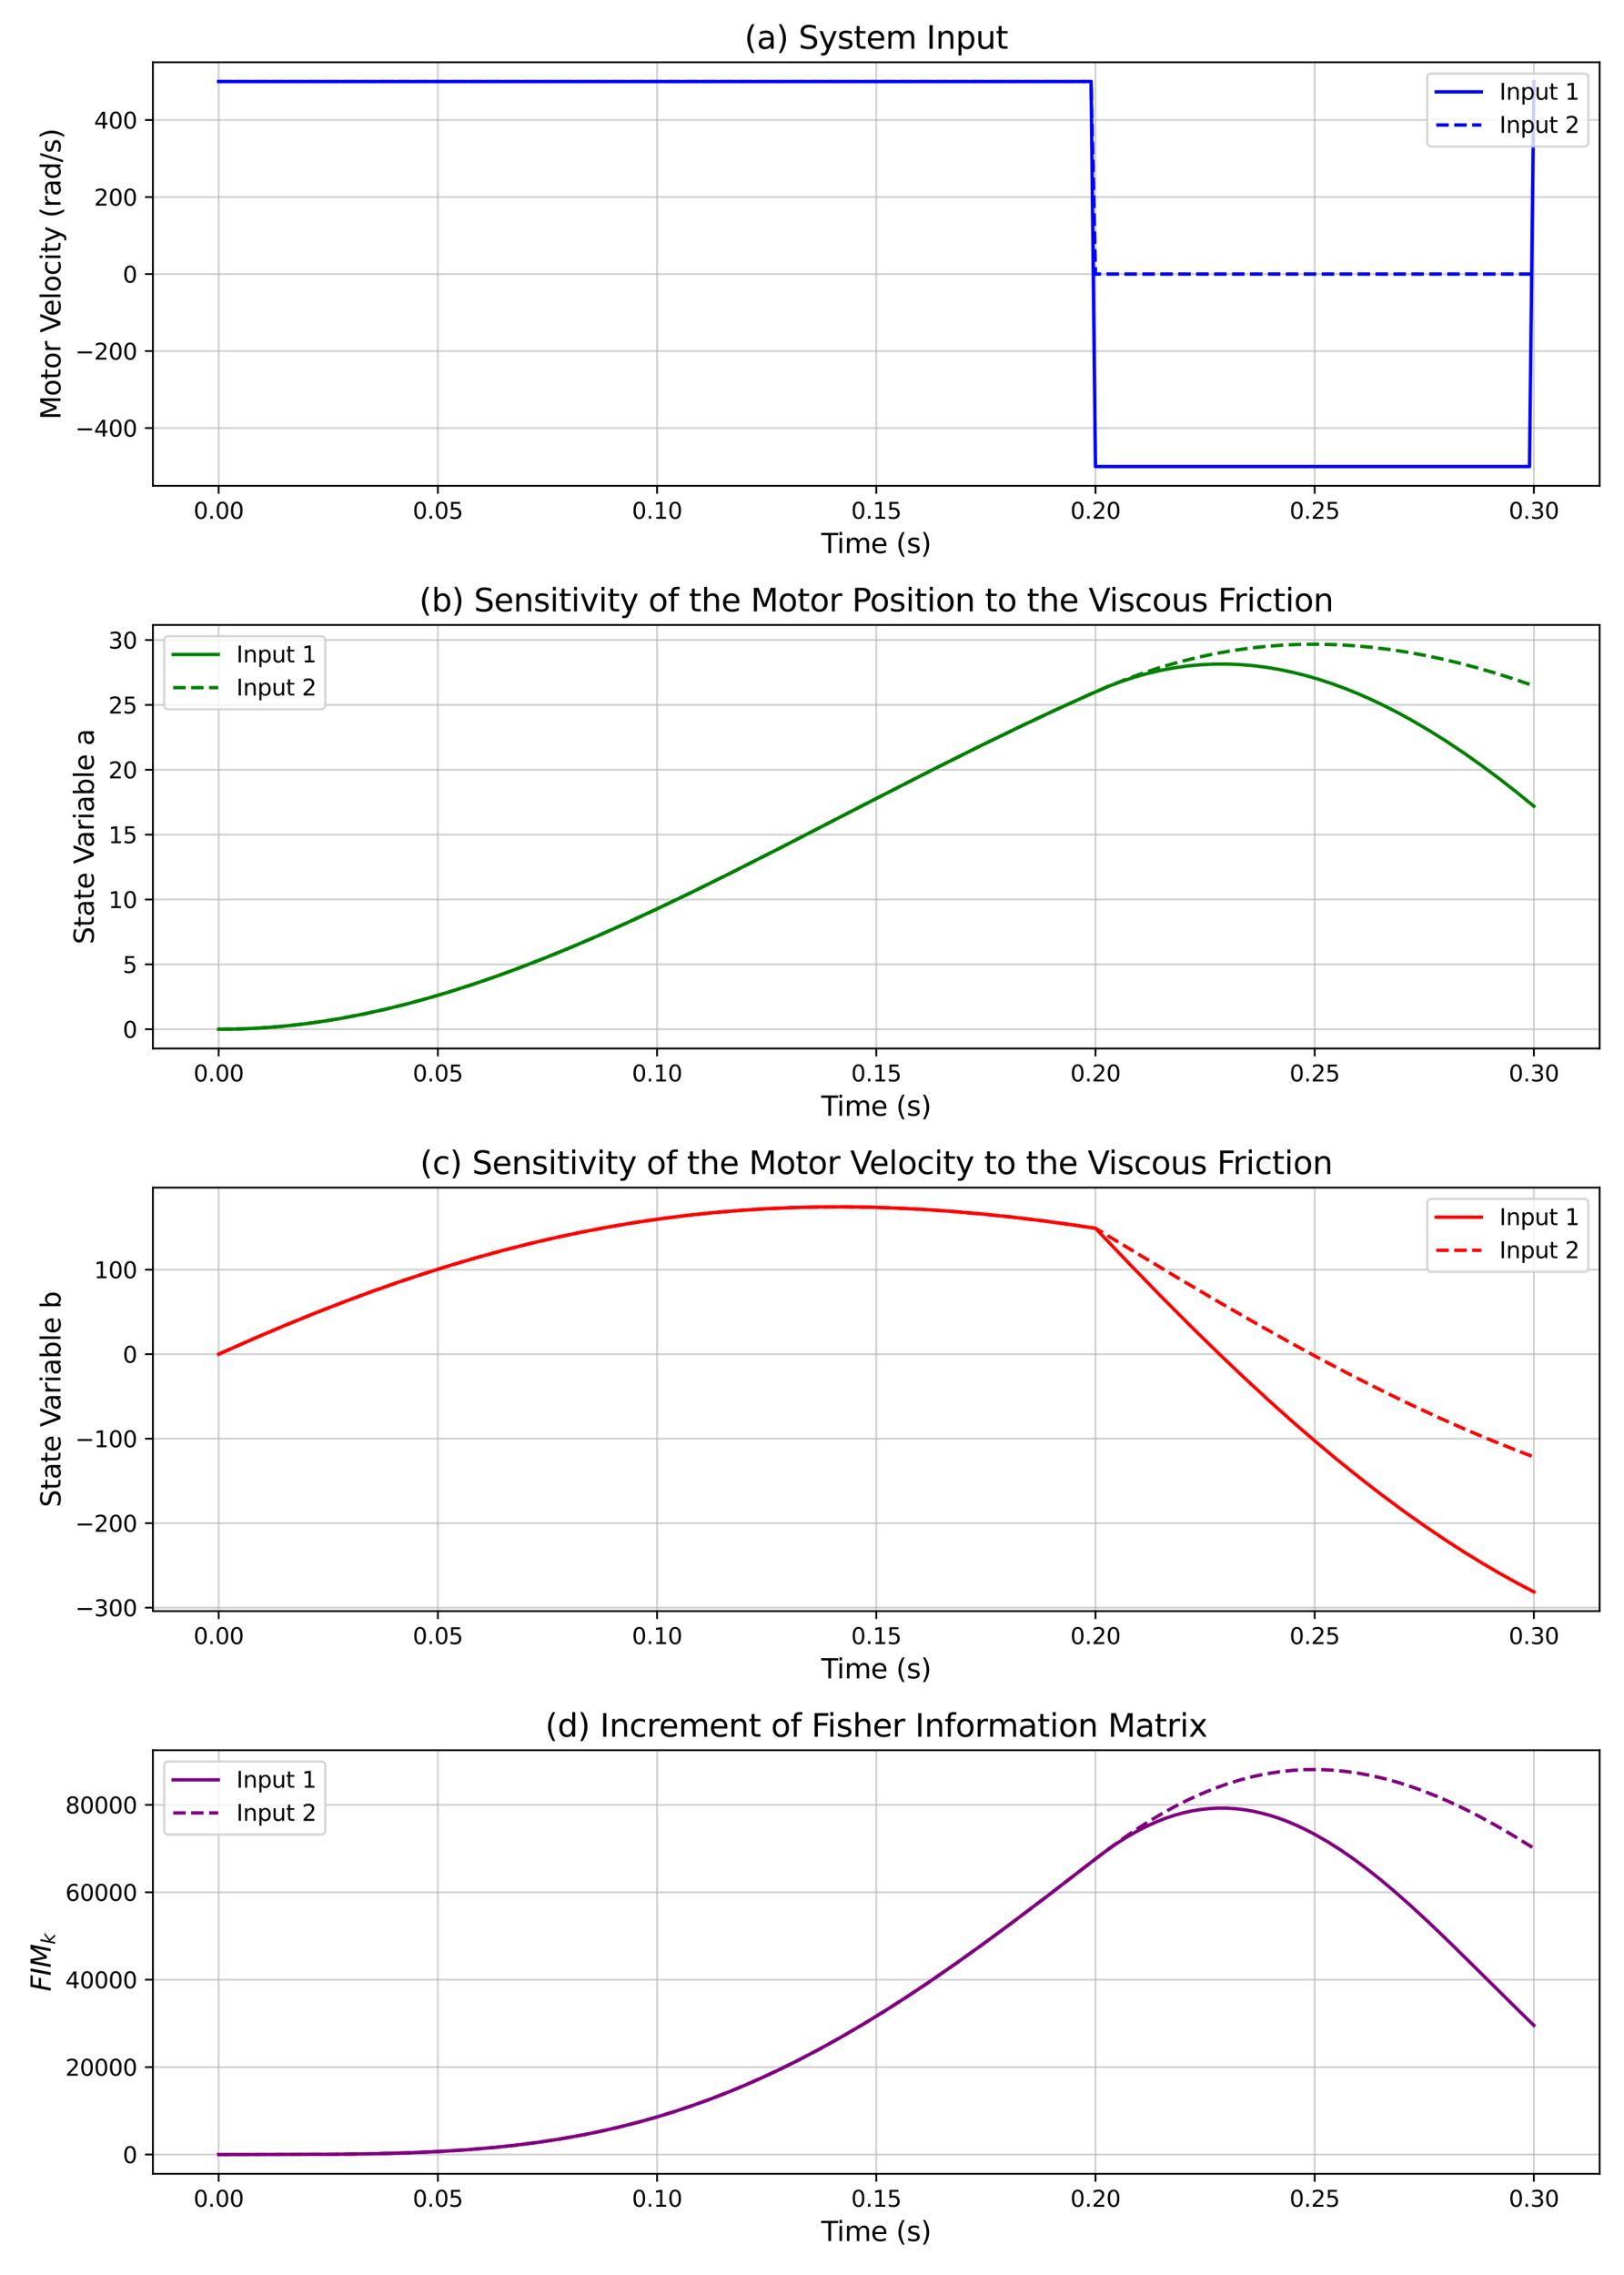 <?xml version="1.0" encoding="utf-8" standalone="no"?>
<!DOCTYPE svg PUBLIC "-//W3C//DTD SVG 1.1//EN"
  "http://www.w3.org/Graphics/SVG/1.1/DTD/svg11.dtd">
<svg xmlns:xlink="http://www.w3.org/1999/xlink" width="720pt" height="1008pt" viewBox="0 0 720 1008" xmlns="http://www.w3.org/2000/svg" version="1.1">
 <defs>
  <style type="text/css">*{stroke-linejoin: round; stroke-linecap: butt}</style>
 </defs>
 <g id="figure_1">
  <g id="patch_1">
   <path d="M 0 1008 
L 720 1008 
L 720 0 
L 0 0 
z
" style="fill: #ffffff"/>
  </g>
  <g id="axes_1">
   <g id="patch_2">
    <path d="M 67.79 215.26 
L 709.2 215.26 
L 709.2 27.6 
L 67.79 27.6 
z
" style="fill: #ffffff"/>
   </g>
   <g id="matplotlib.axis_1">
    <g id="xtick_1">
     <g id="line2d_1">
      <path d="M 96.945 215.26 
L 96.945 27.6 
" clip-path="url(#pb451c97052)" style="fill: none; stroke: #b0b0b0; stroke-opacity: 0.6; stroke-width: 0.8; stroke-linecap: square"/>
     </g>
     <g id="line2d_2">
      <defs>
       <path id="m3540082a07" d="M 0 0 
L 0 3.5 
" style="stroke: #000000; stroke-width: 0.8"/>
      </defs>
      <g>
       <use xlink:href="#m3540082a07" x="96.945" y="215.26" style="stroke: #000000; stroke-width: 0.8"/>
      </g>
     </g>
     <g id="text_1">
      <!-- 0.00 -->
      <g transform="translate(85.812 229.858) scale(0.1 -0.1)">
       <defs>
        <path id="DejaVuSans-30" d="M 2034 4250 
Q 1547 4250 1301 3770 
Q 1056 3291 1056 2328 
Q 1056 1369 1301 889 
Q 1547 409 2034 409 
Q 2525 409 2770 889 
Q 3016 1369 3016 2328 
Q 3016 3291 2770 3770 
Q 2525 4250 2034 4250 
z
M 2034 4750 
Q 2819 4750 3233 4129 
Q 3647 3509 3647 2328 
Q 3647 1150 3233 529 
Q 2819 -91 2034 -91 
Q 1250 -91 836 529 
Q 422 1150 422 2328 
Q 422 3509 836 4129 
Q 1250 4750 2034 4750 
z
" transform="scale(0.016)"/>
        <path id="DejaVuSans-2e" d="M 684 794 
L 1344 794 
L 1344 0 
L 684 0 
L 684 794 
z
" transform="scale(0.016)"/>
       </defs>
       <use xlink:href="#DejaVuSans-30"/>
       <use xlink:href="#DejaVuSans-2e" x="63.623"/>
       <use xlink:href="#DejaVuSans-30" x="95.41"/>
       <use xlink:href="#DejaVuSans-30" x="159.033"/>
      </g>
     </g>
    </g>
    <g id="xtick_2">
     <g id="line2d_3">
      <path d="M 194.128 215.26 
L 194.128 27.6 
" clip-path="url(#pb451c97052)" style="fill: none; stroke: #b0b0b0; stroke-opacity: 0.6; stroke-width: 0.8; stroke-linecap: square"/>
     </g>
     <g id="line2d_4">
      <g>
       <use xlink:href="#m3540082a07" x="194.128" y="215.26" style="stroke: #000000; stroke-width: 0.8"/>
      </g>
     </g>
     <g id="text_2">
      <!-- 0.05 -->
      <g transform="translate(182.996 229.858) scale(0.1 -0.1)">
       <defs>
        <path id="DejaVuSans-35" d="M 691 4666 
L 3169 4666 
L 3169 4134 
L 1269 4134 
L 1269 2991 
Q 1406 3038 1543 3061 
Q 1681 3084 1819 3084 
Q 2600 3084 3056 2656 
Q 3513 2228 3513 1497 
Q 3513 744 3044 326 
Q 2575 -91 1722 -91 
Q 1428 -91 1123 -41 
Q 819 9 494 109 
L 494 744 
Q 775 591 1075 516 
Q 1375 441 1709 441 
Q 2250 441 2565 725 
Q 2881 1009 2881 1497 
Q 2881 1984 2565 2268 
Q 2250 2553 1709 2553 
Q 1456 2553 1204 2497 
Q 953 2441 691 2322 
L 691 4666 
z
" transform="scale(0.016)"/>
       </defs>
       <use xlink:href="#DejaVuSans-30"/>
       <use xlink:href="#DejaVuSans-2e" x="63.623"/>
       <use xlink:href="#DejaVuSans-30" x="95.41"/>
       <use xlink:href="#DejaVuSans-35" x="159.033"/>
      </g>
     </g>
    </g>
    <g id="xtick_3">
     <g id="line2d_5">
      <path d="M 291.312 215.26 
L 291.312 27.6 
" clip-path="url(#pb451c97052)" style="fill: none; stroke: #b0b0b0; stroke-opacity: 0.6; stroke-width: 0.8; stroke-linecap: square"/>
     </g>
     <g id="line2d_6">
      <g>
       <use xlink:href="#m3540082a07" x="291.312" y="215.26" style="stroke: #000000; stroke-width: 0.8"/>
      </g>
     </g>
     <g id="text_3">
      <!-- 0.10 -->
      <g transform="translate(280.179 229.858) scale(0.1 -0.1)">
       <defs>
        <path id="DejaVuSans-31" d="M 794 531 
L 1825 531 
L 1825 4091 
L 703 3866 
L 703 4441 
L 1819 4666 
L 2450 4666 
L 2450 531 
L 3481 531 
L 3481 0 
L 794 0 
L 794 531 
z
" transform="scale(0.016)"/>
       </defs>
       <use xlink:href="#DejaVuSans-30"/>
       <use xlink:href="#DejaVuSans-2e" x="63.623"/>
       <use xlink:href="#DejaVuSans-31" x="95.41"/>
       <use xlink:href="#DejaVuSans-30" x="159.033"/>
      </g>
     </g>
    </g>
    <g id="xtick_4">
     <g id="line2d_7">
      <path d="M 388.495 215.26 
L 388.495 27.6 
" clip-path="url(#pb451c97052)" style="fill: none; stroke: #b0b0b0; stroke-opacity: 0.6; stroke-width: 0.8; stroke-linecap: square"/>
     </g>
     <g id="line2d_8">
      <g>
       <use xlink:href="#m3540082a07" x="388.495" y="215.26" style="stroke: #000000; stroke-width: 0.8"/>
      </g>
     </g>
     <g id="text_4">
      <!-- 0.15 -->
      <g transform="translate(377.362 229.858) scale(0.1 -0.1)">
       <use xlink:href="#DejaVuSans-30"/>
       <use xlink:href="#DejaVuSans-2e" x="63.623"/>
       <use xlink:href="#DejaVuSans-31" x="95.41"/>
       <use xlink:href="#DejaVuSans-35" x="159.033"/>
      </g>
     </g>
    </g>
    <g id="xtick_5">
     <g id="line2d_9">
      <path d="M 485.678 215.26 
L 485.678 27.6 
" clip-path="url(#pb451c97052)" style="fill: none; stroke: #b0b0b0; stroke-opacity: 0.6; stroke-width: 0.8; stroke-linecap: square"/>
     </g>
     <g id="line2d_10">
      <g>
       <use xlink:href="#m3540082a07" x="485.678" y="215.26" style="stroke: #000000; stroke-width: 0.8"/>
      </g>
     </g>
     <g id="text_5">
      <!-- 0.20 -->
      <g transform="translate(474.546 229.858) scale(0.1 -0.1)">
       <defs>
        <path id="DejaVuSans-32" d="M 1228 531 
L 3431 531 
L 3431 0 
L 469 0 
L 469 531 
Q 828 903 1448 1529 
Q 2069 2156 2228 2338 
Q 2531 2678 2651 2914 
Q 2772 3150 2772 3378 
Q 2772 3750 2511 3984 
Q 2250 4219 1831 4219 
Q 1534 4219 1204 4116 
Q 875 4013 500 3803 
L 500 4441 
Q 881 4594 1212 4672 
Q 1544 4750 1819 4750 
Q 2544 4750 2975 4387 
Q 3406 4025 3406 3419 
Q 3406 3131 3298 2873 
Q 3191 2616 2906 2266 
Q 2828 2175 2409 1742 
Q 1991 1309 1228 531 
z
" transform="scale(0.016)"/>
       </defs>
       <use xlink:href="#DejaVuSans-30"/>
       <use xlink:href="#DejaVuSans-2e" x="63.623"/>
       <use xlink:href="#DejaVuSans-32" x="95.41"/>
       <use xlink:href="#DejaVuSans-30" x="159.033"/>
      </g>
     </g>
    </g>
    <g id="xtick_6">
     <g id="line2d_11">
      <path d="M 582.862 215.26 
L 582.862 27.6 
" clip-path="url(#pb451c97052)" style="fill: none; stroke: #b0b0b0; stroke-opacity: 0.6; stroke-width: 0.8; stroke-linecap: square"/>
     </g>
     <g id="line2d_12">
      <g>
       <use xlink:href="#m3540082a07" x="582.862" y="215.26" style="stroke: #000000; stroke-width: 0.8"/>
      </g>
     </g>
     <g id="text_6">
      <!-- 0.25 -->
      <g transform="translate(571.729 229.858) scale(0.1 -0.1)">
       <use xlink:href="#DejaVuSans-30"/>
       <use xlink:href="#DejaVuSans-2e" x="63.623"/>
       <use xlink:href="#DejaVuSans-32" x="95.41"/>
       <use xlink:href="#DejaVuSans-35" x="159.033"/>
      </g>
     </g>
    </g>
    <g id="xtick_7">
     <g id="line2d_13">
      <path d="M 680.045 215.26 
L 680.045 27.6 
" clip-path="url(#pb451c97052)" style="fill: none; stroke: #b0b0b0; stroke-opacity: 0.6; stroke-width: 0.8; stroke-linecap: square"/>
     </g>
     <g id="line2d_14">
      <g>
       <use xlink:href="#m3540082a07" x="680.045" y="215.26" style="stroke: #000000; stroke-width: 0.8"/>
      </g>
     </g>
     <g id="text_7">
      <!-- 0.30 -->
      <g transform="translate(668.912 229.858) scale(0.1 -0.1)">
       <defs>
        <path id="DejaVuSans-33" d="M 2597 2516 
Q 3050 2419 3304 2112 
Q 3559 1806 3559 1356 
Q 3559 666 3084 287 
Q 2609 -91 1734 -91 
Q 1441 -91 1130 -33 
Q 819 25 488 141 
L 488 750 
Q 750 597 1062 519 
Q 1375 441 1716 441 
Q 2309 441 2620 675 
Q 2931 909 2931 1356 
Q 2931 1769 2642 2001 
Q 2353 2234 1838 2234 
L 1294 2234 
L 1294 2753 
L 1863 2753 
Q 2328 2753 2575 2939 
Q 2822 3125 2822 3475 
Q 2822 3834 2567 4026 
Q 2313 4219 1838 4219 
Q 1578 4219 1281 4162 
Q 984 4106 628 3988 
L 628 4550 
Q 988 4650 1302 4700 
Q 1616 4750 1894 4750 
Q 2613 4750 3031 4423 
Q 3450 4097 3450 3541 
Q 3450 3153 3228 2886 
Q 3006 2619 2597 2516 
z
" transform="scale(0.016)"/>
       </defs>
       <use xlink:href="#DejaVuSans-30"/>
       <use xlink:href="#DejaVuSans-2e" x="63.623"/>
       <use xlink:href="#DejaVuSans-33" x="95.41"/>
       <use xlink:href="#DejaVuSans-30" x="159.033"/>
      </g>
     </g>
    </g>
    <g id="text_8">
     <!-- Time (s) -->
     <g transform="translate(364.1 245.056) scale(0.12 -0.12)">
      <defs>
       <path id="DejaVuSans-54" d="M -19 4666 
L 3928 4666 
L 3928 4134 
L 2272 4134 
L 2272 0 
L 1638 0 
L 1638 4134 
L -19 4134 
L -19 4666 
z
" transform="scale(0.016)"/>
       <path id="DejaVuSans-69" d="M 603 3500 
L 1178 3500 
L 1178 0 
L 603 0 
L 603 3500 
z
M 603 4863 
L 1178 4863 
L 1178 4134 
L 603 4134 
L 603 4863 
z
" transform="scale(0.016)"/>
       <path id="DejaVuSans-6d" d="M 3328 2828 
Q 3544 3216 3844 3400 
Q 4144 3584 4550 3584 
Q 5097 3584 5394 3201 
Q 5691 2819 5691 2113 
L 5691 0 
L 5113 0 
L 5113 2094 
Q 5113 2597 4934 2840 
Q 4756 3084 4391 3084 
Q 3944 3084 3684 2787 
Q 3425 2491 3425 1978 
L 3425 0 
L 2847 0 
L 2847 2094 
Q 2847 2600 2669 2842 
Q 2491 3084 2119 3084 
Q 1678 3084 1418 2786 
Q 1159 2488 1159 1978 
L 1159 0 
L 581 0 
L 581 3500 
L 1159 3500 
L 1159 2956 
Q 1356 3278 1631 3431 
Q 1906 3584 2284 3584 
Q 2666 3584 2933 3390 
Q 3200 3197 3328 2828 
z
" transform="scale(0.016)"/>
       <path id="DejaVuSans-65" d="M 3597 1894 
L 3597 1613 
L 953 1613 
Q 991 1019 1311 708 
Q 1631 397 2203 397 
Q 2534 397 2845 478 
Q 3156 559 3463 722 
L 3463 178 
Q 3153 47 2828 -22 
Q 2503 -91 2169 -91 
Q 1331 -91 842 396 
Q 353 884 353 1716 
Q 353 2575 817 3079 
Q 1281 3584 2069 3584 
Q 2775 3584 3186 3129 
Q 3597 2675 3597 1894 
z
M 3022 2063 
Q 3016 2534 2758 2815 
Q 2500 3097 2075 3097 
Q 1594 3097 1305 2825 
Q 1016 2553 972 2059 
L 3022 2063 
z
" transform="scale(0.016)"/>
       <path id="DejaVuSans-20" transform="scale(0.016)"/>
       <path id="DejaVuSans-28" d="M 1984 4856 
Q 1566 4138 1362 3434 
Q 1159 2731 1159 2009 
Q 1159 1288 1364 580 
Q 1569 -128 1984 -844 
L 1484 -844 
Q 1016 -109 783 600 
Q 550 1309 550 2009 
Q 550 2706 781 3412 
Q 1013 4119 1484 4856 
L 1984 4856 
z
" transform="scale(0.016)"/>
       <path id="DejaVuSans-73" d="M 2834 3397 
L 2834 2853 
Q 2591 2978 2328 3040 
Q 2066 3103 1784 3103 
Q 1356 3103 1142 2972 
Q 928 2841 928 2578 
Q 928 2378 1081 2264 
Q 1234 2150 1697 2047 
L 1894 2003 
Q 2506 1872 2764 1633 
Q 3022 1394 3022 966 
Q 3022 478 2636 193 
Q 2250 -91 1575 -91 
Q 1294 -91 989 -36 
Q 684 19 347 128 
L 347 722 
Q 666 556 975 473 
Q 1284 391 1588 391 
Q 1994 391 2212 530 
Q 2431 669 2431 922 
Q 2431 1156 2273 1281 
Q 2116 1406 1581 1522 
L 1381 1569 
Q 847 1681 609 1914 
Q 372 2147 372 2553 
Q 372 3047 722 3315 
Q 1072 3584 1716 3584 
Q 2034 3584 2315 3537 
Q 2597 3491 2834 3397 
z
" transform="scale(0.016)"/>
       <path id="DejaVuSans-29" d="M 513 4856 
L 1013 4856 
Q 1481 4119 1714 3412 
Q 1947 2706 1947 2009 
Q 1947 1309 1714 600 
Q 1481 -109 1013 -844 
L 513 -844 
Q 928 -128 1133 580 
Q 1338 1288 1338 2009 
Q 1338 2731 1133 3434 
Q 928 4138 513 4856 
z
" transform="scale(0.016)"/>
      </defs>
      <use xlink:href="#DejaVuSans-54"/>
      <use xlink:href="#DejaVuSans-69" x="57.959"/>
      <use xlink:href="#DejaVuSans-6d" x="85.742"/>
      <use xlink:href="#DejaVuSans-65" x="183.154"/>
      <use xlink:href="#DejaVuSans-20" x="244.678"/>
      <use xlink:href="#DejaVuSans-28" x="276.465"/>
      <use xlink:href="#DejaVuSans-73" x="315.479"/>
      <use xlink:href="#DejaVuSans-29" x="367.578"/>
     </g>
    </g>
   </g>
   <g id="matplotlib.axis_2">
    <g id="ytick_1">
     <g id="line2d_15">
      <path d="M 67.79 189.67 
L 709.2 189.67 
" clip-path="url(#pb451c97052)" style="fill: none; stroke: #b0b0b0; stroke-opacity: 0.6; stroke-width: 0.8; stroke-linecap: square"/>
     </g>
     <g id="line2d_16">
      <defs>
       <path id="m1e4e6815f4" d="M 0 0 
L -3.5 0 
" style="stroke: #000000; stroke-width: 0.8"/>
      </defs>
      <g>
       <use xlink:href="#m1e4e6815f4" x="67.79" y="189.67" style="stroke: #000000; stroke-width: 0.8"/>
      </g>
     </g>
     <g id="text_9">
      <!-- −400 -->
      <g transform="translate(33.323 193.469) scale(0.1 -0.1)">
       <defs>
        <path id="DejaVuSans-2212" d="M 678 2272 
L 4684 2272 
L 4684 1741 
L 678 1741 
L 678 2272 
z
" transform="scale(0.016)"/>
        <path id="DejaVuSans-34" d="M 2419 4116 
L 825 1625 
L 2419 1625 
L 2419 4116 
z
M 2253 4666 
L 3047 4666 
L 3047 1625 
L 3713 1625 
L 3713 1100 
L 3047 1100 
L 3047 0 
L 2419 0 
L 2419 1100 
L 313 1100 
L 313 1709 
L 2253 4666 
z
" transform="scale(0.016)"/>
       </defs>
       <use xlink:href="#DejaVuSans-2212"/>
       <use xlink:href="#DejaVuSans-34" x="83.789"/>
       <use xlink:href="#DejaVuSans-30" x="147.412"/>
       <use xlink:href="#DejaVuSans-30" x="211.035"/>
      </g>
     </g>
    </g>
    <g id="ytick_2">
     <g id="line2d_17">
      <path d="M 67.79 155.55 
L 709.2 155.55 
" clip-path="url(#pb451c97052)" style="fill: none; stroke: #b0b0b0; stroke-opacity: 0.6; stroke-width: 0.8; stroke-linecap: square"/>
     </g>
     <g id="line2d_18">
      <g>
       <use xlink:href="#m1e4e6815f4" x="67.79" y="155.55" style="stroke: #000000; stroke-width: 0.8"/>
      </g>
     </g>
     <g id="text_10">
      <!-- −200 -->
      <g transform="translate(33.323 159.349) scale(0.1 -0.1)">
       <use xlink:href="#DejaVuSans-2212"/>
       <use xlink:href="#DejaVuSans-32" x="83.789"/>
       <use xlink:href="#DejaVuSans-30" x="147.412"/>
       <use xlink:href="#DejaVuSans-30" x="211.035"/>
      </g>
     </g>
    </g>
    <g id="ytick_3">
     <g id="line2d_19">
      <path d="M 67.79 121.43 
L 709.2 121.43 
" clip-path="url(#pb451c97052)" style="fill: none; stroke: #b0b0b0; stroke-opacity: 0.6; stroke-width: 0.8; stroke-linecap: square"/>
     </g>
     <g id="line2d_20">
      <g>
       <use xlink:href="#m1e4e6815f4" x="67.79" y="121.43" style="stroke: #000000; stroke-width: 0.8"/>
      </g>
     </g>
     <g id="text_11">
      <!-- 0 -->
      <g transform="translate(54.428 125.229) scale(0.1 -0.1)">
       <use xlink:href="#DejaVuSans-30"/>
      </g>
     </g>
    </g>
    <g id="ytick_4">
     <g id="line2d_21">
      <path d="M 67.79 87.31 
L 709.2 87.31 
" clip-path="url(#pb451c97052)" style="fill: none; stroke: #b0b0b0; stroke-opacity: 0.6; stroke-width: 0.8; stroke-linecap: square"/>
     </g>
     <g id="line2d_22">
      <g>
       <use xlink:href="#m1e4e6815f4" x="67.79" y="87.31" style="stroke: #000000; stroke-width: 0.8"/>
      </g>
     </g>
     <g id="text_12">
      <!-- 200 -->
      <g transform="translate(41.703 91.109) scale(0.1 -0.1)">
       <use xlink:href="#DejaVuSans-32"/>
       <use xlink:href="#DejaVuSans-30" x="63.623"/>
       <use xlink:href="#DejaVuSans-30" x="127.246"/>
      </g>
     </g>
    </g>
    <g id="ytick_5">
     <g id="line2d_23">
      <path d="M 67.79 53.19 
L 709.2 53.19 
" clip-path="url(#pb451c97052)" style="fill: none; stroke: #b0b0b0; stroke-opacity: 0.6; stroke-width: 0.8; stroke-linecap: square"/>
     </g>
     <g id="line2d_24">
      <g>
       <use xlink:href="#m1e4e6815f4" x="67.79" y="53.19" style="stroke: #000000; stroke-width: 0.8"/>
      </g>
     </g>
     <g id="text_13">
      <!-- 400 -->
      <g transform="translate(41.703 56.989) scale(0.1 -0.1)">
       <use xlink:href="#DejaVuSans-34"/>
       <use xlink:href="#DejaVuSans-30" x="63.623"/>
       <use xlink:href="#DejaVuSans-30" x="127.246"/>
      </g>
     </g>
    </g>
    <g id="text_14">
     <!-- Motor Velocity (rad/s) -->
     <g transform="translate(26.827 185.902) rotate(-90) scale(0.12 -0.12)">
      <defs>
       <path id="DejaVuSans-4d" d="M 628 4666 
L 1569 4666 
L 2759 1491 
L 3956 4666 
L 4897 4666 
L 4897 0 
L 4281 0 
L 4281 4097 
L 3078 897 
L 2444 897 
L 1241 4097 
L 1241 0 
L 628 0 
L 628 4666 
z
" transform="scale(0.016)"/>
       <path id="DejaVuSans-6f" d="M 1959 3097 
Q 1497 3097 1228 2736 
Q 959 2375 959 1747 
Q 959 1119 1226 758 
Q 1494 397 1959 397 
Q 2419 397 2687 759 
Q 2956 1122 2956 1747 
Q 2956 2369 2687 2733 
Q 2419 3097 1959 3097 
z
M 1959 3584 
Q 2709 3584 3137 3096 
Q 3566 2609 3566 1747 
Q 3566 888 3137 398 
Q 2709 -91 1959 -91 
Q 1206 -91 779 398 
Q 353 888 353 1747 
Q 353 2609 779 3096 
Q 1206 3584 1959 3584 
z
" transform="scale(0.016)"/>
       <path id="DejaVuSans-74" d="M 1172 4494 
L 1172 3500 
L 2356 3500 
L 2356 3053 
L 1172 3053 
L 1172 1153 
Q 1172 725 1289 603 
Q 1406 481 1766 481 
L 2356 481 
L 2356 0 
L 1766 0 
Q 1100 0 847 248 
Q 594 497 594 1153 
L 594 3053 
L 172 3053 
L 172 3500 
L 594 3500 
L 594 4494 
L 1172 4494 
z
" transform="scale(0.016)"/>
       <path id="DejaVuSans-72" d="M 2631 2963 
Q 2534 3019 2420 3045 
Q 2306 3072 2169 3072 
Q 1681 3072 1420 2755 
Q 1159 2438 1159 1844 
L 1159 0 
L 581 0 
L 581 3500 
L 1159 3500 
L 1159 2956 
Q 1341 3275 1631 3429 
Q 1922 3584 2338 3584 
Q 2397 3584 2469 3576 
Q 2541 3569 2628 3553 
L 2631 2963 
z
" transform="scale(0.016)"/>
       <path id="DejaVuSans-56" d="M 1831 0 
L 50 4666 
L 709 4666 
L 2188 738 
L 3669 4666 
L 4325 4666 
L 2547 0 
L 1831 0 
z
" transform="scale(0.016)"/>
       <path id="DejaVuSans-6c" d="M 603 4863 
L 1178 4863 
L 1178 0 
L 603 0 
L 603 4863 
z
" transform="scale(0.016)"/>
       <path id="DejaVuSans-63" d="M 3122 3366 
L 3122 2828 
Q 2878 2963 2633 3030 
Q 2388 3097 2138 3097 
Q 1578 3097 1268 2742 
Q 959 2388 959 1747 
Q 959 1106 1268 751 
Q 1578 397 2138 397 
Q 2388 397 2633 464 
Q 2878 531 3122 666 
L 3122 134 
Q 2881 22 2623 -34 
Q 2366 -91 2075 -91 
Q 1284 -91 818 406 
Q 353 903 353 1747 
Q 353 2603 823 3093 
Q 1294 3584 2113 3584 
Q 2378 3584 2631 3529 
Q 2884 3475 3122 3366 
z
" transform="scale(0.016)"/>
       <path id="DejaVuSans-79" d="M 2059 -325 
Q 1816 -950 1584 -1140 
Q 1353 -1331 966 -1331 
L 506 -1331 
L 506 -850 
L 844 -850 
Q 1081 -850 1212 -737 
Q 1344 -625 1503 -206 
L 1606 56 
L 191 3500 
L 800 3500 
L 1894 763 
L 2988 3500 
L 3597 3500 
L 2059 -325 
z
" transform="scale(0.016)"/>
       <path id="DejaVuSans-61" d="M 2194 1759 
Q 1497 1759 1228 1600 
Q 959 1441 959 1056 
Q 959 750 1161 570 
Q 1363 391 1709 391 
Q 2188 391 2477 730 
Q 2766 1069 2766 1631 
L 2766 1759 
L 2194 1759 
z
M 3341 1997 
L 3341 0 
L 2766 0 
L 2766 531 
Q 2569 213 2275 61 
Q 1981 -91 1556 -91 
Q 1019 -91 701 211 
Q 384 513 384 1019 
Q 384 1609 779 1909 
Q 1175 2209 1959 2209 
L 2766 2209 
L 2766 2266 
Q 2766 2663 2505 2880 
Q 2244 3097 1772 3097 
Q 1472 3097 1187 3025 
Q 903 2953 641 2809 
L 641 3341 
Q 956 3463 1253 3523 
Q 1550 3584 1831 3584 
Q 2591 3584 2966 3190 
Q 3341 2797 3341 1997 
z
" transform="scale(0.016)"/>
       <path id="DejaVuSans-64" d="M 2906 2969 
L 2906 4863 
L 3481 4863 
L 3481 0 
L 2906 0 
L 2906 525 
Q 2725 213 2448 61 
Q 2172 -91 1784 -91 
Q 1150 -91 751 415 
Q 353 922 353 1747 
Q 353 2572 751 3078 
Q 1150 3584 1784 3584 
Q 2172 3584 2448 3432 
Q 2725 3281 2906 2969 
z
M 947 1747 
Q 947 1113 1208 752 
Q 1469 391 1925 391 
Q 2381 391 2643 752 
Q 2906 1113 2906 1747 
Q 2906 2381 2643 2742 
Q 2381 3103 1925 3103 
Q 1469 3103 1208 2742 
Q 947 2381 947 1747 
z
" transform="scale(0.016)"/>
       <path id="DejaVuSans-2f" d="M 1625 4666 
L 2156 4666 
L 531 -594 
L 0 -594 
L 1625 4666 
z
" transform="scale(0.016)"/>
      </defs>
      <use xlink:href="#DejaVuSans-4d"/>
      <use xlink:href="#DejaVuSans-6f" x="86.279"/>
      <use xlink:href="#DejaVuSans-74" x="147.461"/>
      <use xlink:href="#DejaVuSans-6f" x="186.67"/>
      <use xlink:href="#DejaVuSans-72" x="247.852"/>
      <use xlink:href="#DejaVuSans-20" x="288.965"/>
      <use xlink:href="#DejaVuSans-56" x="320.752"/>
      <use xlink:href="#DejaVuSans-65" x="381.41"/>
      <use xlink:href="#DejaVuSans-6c" x="442.934"/>
      <use xlink:href="#DejaVuSans-6f" x="470.717"/>
      <use xlink:href="#DejaVuSans-63" x="531.898"/>
      <use xlink:href="#DejaVuSans-69" x="586.879"/>
      <use xlink:href="#DejaVuSans-74" x="614.662"/>
      <use xlink:href="#DejaVuSans-79" x="653.871"/>
      <use xlink:href="#DejaVuSans-20" x="713.051"/>
      <use xlink:href="#DejaVuSans-28" x="744.838"/>
      <use xlink:href="#DejaVuSans-72" x="783.852"/>
      <use xlink:href="#DejaVuSans-61" x="824.965"/>
      <use xlink:href="#DejaVuSans-64" x="886.244"/>
      <use xlink:href="#DejaVuSans-2f" x="949.721"/>
      <use xlink:href="#DejaVuSans-73" x="983.412"/>
      <use xlink:href="#DejaVuSans-29" x="1035.512"/>
     </g>
    </g>
   </g>
   <g id="line2d_25">
    <path d="M 96.945 36.13 
L 483.735 36.13 
L 485.678 206.73 
L 678.101 206.73 
L 680.045 36.13 
L 680.045 36.13 
" clip-path="url(#pb451c97052)" style="fill: none; stroke: #0000ff; stroke-width: 1.5; stroke-linecap: square"/>
   </g>
   <g id="line2d_26">
    <path d="M 96.945 36.13 
L 483.735 36.13 
L 485.678 121.43 
L 680.045 121.43 
L 680.045 121.43 
" clip-path="url(#pb451c97052)" style="fill: none; stroke-dasharray: 5.55,2.4; stroke-dashoffset: 0; stroke: #0000ff; stroke-width: 1.5"/>
   </g>
   <g id="patch_3">
    <path d="M 67.79 215.26 
L 67.79 27.6 
" style="fill: none; stroke: #000000; stroke-width: 0.8; stroke-linejoin: miter; stroke-linecap: square"/>
   </g>
   <g id="patch_4">
    <path d="M 709.2 215.26 
L 709.2 27.6 
" style="fill: none; stroke: #000000; stroke-width: 0.8; stroke-linejoin: miter; stroke-linecap: square"/>
   </g>
   <g id="patch_5">
    <path d="M 67.79 215.26 
L 709.2 215.26 
" style="fill: none; stroke: #000000; stroke-width: 0.8; stroke-linejoin: miter; stroke-linecap: square"/>
   </g>
   <g id="patch_6">
    <path d="M 67.79 27.6 
L 709.2 27.6 
" style="fill: none; stroke: #000000; stroke-width: 0.8; stroke-linejoin: miter; stroke-linecap: square"/>
   </g>
   <g id="text_15">
    <!-- (a) System Input -->
    <g transform="translate(330.065 21.6) scale(0.14 -0.14)">
     <defs>
      <path id="DejaVuSans-53" d="M 3425 4513 
L 3425 3897 
Q 3066 4069 2747 4153 
Q 2428 4238 2131 4238 
Q 1616 4238 1336 4038 
Q 1056 3838 1056 3469 
Q 1056 3159 1242 3001 
Q 1428 2844 1947 2747 
L 2328 2669 
Q 3034 2534 3370 2195 
Q 3706 1856 3706 1288 
Q 3706 609 3251 259 
Q 2797 -91 1919 -91 
Q 1588 -91 1214 -16 
Q 841 59 441 206 
L 441 856 
Q 825 641 1194 531 
Q 1563 422 1919 422 
Q 2459 422 2753 634 
Q 3047 847 3047 1241 
Q 3047 1584 2836 1778 
Q 2625 1972 2144 2069 
L 1759 2144 
Q 1053 2284 737 2584 
Q 422 2884 422 3419 
Q 422 4038 858 4394 
Q 1294 4750 2059 4750 
Q 2388 4750 2728 4690 
Q 3069 4631 3425 4513 
z
" transform="scale(0.016)"/>
      <path id="DejaVuSans-49" d="M 628 4666 
L 1259 4666 
L 1259 0 
L 628 0 
L 628 4666 
z
" transform="scale(0.016)"/>
      <path id="DejaVuSans-6e" d="M 3513 2113 
L 3513 0 
L 2938 0 
L 2938 2094 
Q 2938 2591 2744 2837 
Q 2550 3084 2163 3084 
Q 1697 3084 1428 2787 
Q 1159 2491 1159 1978 
L 1159 0 
L 581 0 
L 581 3500 
L 1159 3500 
L 1159 2956 
Q 1366 3272 1645 3428 
Q 1925 3584 2291 3584 
Q 2894 3584 3203 3211 
Q 3513 2838 3513 2113 
z
" transform="scale(0.016)"/>
      <path id="DejaVuSans-70" d="M 1159 525 
L 1159 -1331 
L 581 -1331 
L 581 3500 
L 1159 3500 
L 1159 2969 
Q 1341 3281 1617 3432 
Q 1894 3584 2278 3584 
Q 2916 3584 3314 3078 
Q 3713 2572 3713 1747 
Q 3713 922 3314 415 
Q 2916 -91 2278 -91 
Q 1894 -91 1617 61 
Q 1341 213 1159 525 
z
M 3116 1747 
Q 3116 2381 2855 2742 
Q 2594 3103 2138 3103 
Q 1681 3103 1420 2742 
Q 1159 2381 1159 1747 
Q 1159 1113 1420 752 
Q 1681 391 2138 391 
Q 2594 391 2855 752 
Q 3116 1113 3116 1747 
z
" transform="scale(0.016)"/>
      <path id="DejaVuSans-75" d="M 544 1381 
L 544 3500 
L 1119 3500 
L 1119 1403 
Q 1119 906 1312 657 
Q 1506 409 1894 409 
Q 2359 409 2629 706 
Q 2900 1003 2900 1516 
L 2900 3500 
L 3475 3500 
L 3475 0 
L 2900 0 
L 2900 538 
Q 2691 219 2414 64 
Q 2138 -91 1772 -91 
Q 1169 -91 856 284 
Q 544 659 544 1381 
z
M 1991 3584 
L 1991 3584 
z
" transform="scale(0.016)"/>
     </defs>
     <use xlink:href="#DejaVuSans-28"/>
     <use xlink:href="#DejaVuSans-61" x="39.014"/>
     <use xlink:href="#DejaVuSans-29" x="100.293"/>
     <use xlink:href="#DejaVuSans-20" x="139.307"/>
     <use xlink:href="#DejaVuSans-53" x="171.094"/>
     <use xlink:href="#DejaVuSans-79" x="234.57"/>
     <use xlink:href="#DejaVuSans-73" x="293.75"/>
     <use xlink:href="#DejaVuSans-74" x="345.85"/>
     <use xlink:href="#DejaVuSans-65" x="385.059"/>
     <use xlink:href="#DejaVuSans-6d" x="446.582"/>
     <use xlink:href="#DejaVuSans-20" x="543.994"/>
     <use xlink:href="#DejaVuSans-49" x="575.781"/>
     <use xlink:href="#DejaVuSans-6e" x="605.273"/>
     <use xlink:href="#DejaVuSans-70" x="668.652"/>
     <use xlink:href="#DejaVuSans-75" x="732.129"/>
     <use xlink:href="#DejaVuSans-74" x="795.508"/>
    </g>
   </g>
   <g id="legend_1">
    <g id="patch_7">
     <path d="M 634.766 64.956 
L 702.2 64.956 
Q 704.2 64.956 704.2 62.956 
L 704.2 34.6 
Q 704.2 32.6 702.2 32.6 
L 634.766 32.6 
Q 632.766 32.6 632.766 34.6 
L 632.766 62.956 
Q 632.766 64.956 634.766 64.956 
z
" style="fill: #ffffff; opacity: 0.8; stroke: #cccccc; stroke-linejoin: miter"/>
    </g>
    <g id="line2d_27">
     <path d="M 636.766 40.698 
L 646.766 40.698 
L 656.766 40.698 
" style="fill: none; stroke: #0000ff; stroke-width: 1.5; stroke-linecap: square"/>
    </g>
    <g id="text_16">
     <!-- Input 1 -->
     <g transform="translate(664.766 44.198) scale(0.1 -0.1)">
      <use xlink:href="#DejaVuSans-49"/>
      <use xlink:href="#DejaVuSans-6e" x="29.492"/>
      <use xlink:href="#DejaVuSans-70" x="92.871"/>
      <use xlink:href="#DejaVuSans-75" x="156.348"/>
      <use xlink:href="#DejaVuSans-74" x="219.727"/>
      <use xlink:href="#DejaVuSans-20" x="258.936"/>
      <use xlink:href="#DejaVuSans-31" x="290.723"/>
     </g>
    </g>
    <g id="line2d_28">
     <path d="M 636.766 55.377 
L 646.766 55.377 
L 656.766 55.377 
" style="fill: none; stroke-dasharray: 5.55,2.4; stroke-dashoffset: 0; stroke: #0000ff; stroke-width: 1.5"/>
    </g>
    <g id="text_17">
     <!-- Input 2 -->
     <g transform="translate(664.766 58.877) scale(0.1 -0.1)">
      <use xlink:href="#DejaVuSans-49"/>
      <use xlink:href="#DejaVuSans-6e" x="29.492"/>
      <use xlink:href="#DejaVuSans-70" x="92.871"/>
      <use xlink:href="#DejaVuSans-75" x="156.348"/>
      <use xlink:href="#DejaVuSans-74" x="219.727"/>
      <use xlink:href="#DejaVuSans-20" x="258.936"/>
      <use xlink:href="#DejaVuSans-32" x="290.723"/>
     </g>
    </g>
   </g>
  </g>
  <g id="axes_2">
   <g id="patch_8">
    <path d="M 67.79 464.56 
L 709.2 464.56 
L 709.2 276.9 
L 67.79 276.9 
z
" style="fill: #ffffff"/>
   </g>
   <g id="matplotlib.axis_3">
    <g id="xtick_8">
     <g id="line2d_29">
      <path d="M 96.945 464.56 
L 96.945 276.9 
" clip-path="url(#p53a953b676)" style="fill: none; stroke: #b0b0b0; stroke-opacity: 0.6; stroke-width: 0.8; stroke-linecap: square"/>
     </g>
     <g id="line2d_30">
      <g>
       <use xlink:href="#m3540082a07" x="96.945" y="464.56" style="stroke: #000000; stroke-width: 0.8"/>
      </g>
     </g>
     <g id="text_18">
      <!-- 0.00 -->
      <g transform="translate(85.812 479.158) scale(0.1 -0.1)">
       <use xlink:href="#DejaVuSans-30"/>
       <use xlink:href="#DejaVuSans-2e" x="63.623"/>
       <use xlink:href="#DejaVuSans-30" x="95.41"/>
       <use xlink:href="#DejaVuSans-30" x="159.033"/>
      </g>
     </g>
    </g>
    <g id="xtick_9">
     <g id="line2d_31">
      <path d="M 194.128 464.56 
L 194.128 276.9 
" clip-path="url(#p53a953b676)" style="fill: none; stroke: #b0b0b0; stroke-opacity: 0.6; stroke-width: 0.8; stroke-linecap: square"/>
     </g>
     <g id="line2d_32">
      <g>
       <use xlink:href="#m3540082a07" x="194.128" y="464.56" style="stroke: #000000; stroke-width: 0.8"/>
      </g>
     </g>
     <g id="text_19">
      <!-- 0.05 -->
      <g transform="translate(182.996 479.158) scale(0.1 -0.1)">
       <use xlink:href="#DejaVuSans-30"/>
       <use xlink:href="#DejaVuSans-2e" x="63.623"/>
       <use xlink:href="#DejaVuSans-30" x="95.41"/>
       <use xlink:href="#DejaVuSans-35" x="159.033"/>
      </g>
     </g>
    </g>
    <g id="xtick_10">
     <g id="line2d_33">
      <path d="M 291.312 464.56 
L 291.312 276.9 
" clip-path="url(#p53a953b676)" style="fill: none; stroke: #b0b0b0; stroke-opacity: 0.6; stroke-width: 0.8; stroke-linecap: square"/>
     </g>
     <g id="line2d_34">
      <g>
       <use xlink:href="#m3540082a07" x="291.312" y="464.56" style="stroke: #000000; stroke-width: 0.8"/>
      </g>
     </g>
     <g id="text_20">
      <!-- 0.10 -->
      <g transform="translate(280.179 479.158) scale(0.1 -0.1)">
       <use xlink:href="#DejaVuSans-30"/>
       <use xlink:href="#DejaVuSans-2e" x="63.623"/>
       <use xlink:href="#DejaVuSans-31" x="95.41"/>
       <use xlink:href="#DejaVuSans-30" x="159.033"/>
      </g>
     </g>
    </g>
    <g id="xtick_11">
     <g id="line2d_35">
      <path d="M 388.495 464.56 
L 388.495 276.9 
" clip-path="url(#p53a953b676)" style="fill: none; stroke: #b0b0b0; stroke-opacity: 0.6; stroke-width: 0.8; stroke-linecap: square"/>
     </g>
     <g id="line2d_36">
      <g>
       <use xlink:href="#m3540082a07" x="388.495" y="464.56" style="stroke: #000000; stroke-width: 0.8"/>
      </g>
     </g>
     <g id="text_21">
      <!-- 0.15 -->
      <g transform="translate(377.362 479.158) scale(0.1 -0.1)">
       <use xlink:href="#DejaVuSans-30"/>
       <use xlink:href="#DejaVuSans-2e" x="63.623"/>
       <use xlink:href="#DejaVuSans-31" x="95.41"/>
       <use xlink:href="#DejaVuSans-35" x="159.033"/>
      </g>
     </g>
    </g>
    <g id="xtick_12">
     <g id="line2d_37">
      <path d="M 485.678 464.56 
L 485.678 276.9 
" clip-path="url(#p53a953b676)" style="fill: none; stroke: #b0b0b0; stroke-opacity: 0.6; stroke-width: 0.8; stroke-linecap: square"/>
     </g>
     <g id="line2d_38">
      <g>
       <use xlink:href="#m3540082a07" x="485.678" y="464.56" style="stroke: #000000; stroke-width: 0.8"/>
      </g>
     </g>
     <g id="text_22">
      <!-- 0.20 -->
      <g transform="translate(474.546 479.158) scale(0.1 -0.1)">
       <use xlink:href="#DejaVuSans-30"/>
       <use xlink:href="#DejaVuSans-2e" x="63.623"/>
       <use xlink:href="#DejaVuSans-32" x="95.41"/>
       <use xlink:href="#DejaVuSans-30" x="159.033"/>
      </g>
     </g>
    </g>
    <g id="xtick_13">
     <g id="line2d_39">
      <path d="M 582.862 464.56 
L 582.862 276.9 
" clip-path="url(#p53a953b676)" style="fill: none; stroke: #b0b0b0; stroke-opacity: 0.6; stroke-width: 0.8; stroke-linecap: square"/>
     </g>
     <g id="line2d_40">
      <g>
       <use xlink:href="#m3540082a07" x="582.862" y="464.56" style="stroke: #000000; stroke-width: 0.8"/>
      </g>
     </g>
     <g id="text_23">
      <!-- 0.25 -->
      <g transform="translate(571.729 479.158) scale(0.1 -0.1)">
       <use xlink:href="#DejaVuSans-30"/>
       <use xlink:href="#DejaVuSans-2e" x="63.623"/>
       <use xlink:href="#DejaVuSans-32" x="95.41"/>
       <use xlink:href="#DejaVuSans-35" x="159.033"/>
      </g>
     </g>
    </g>
    <g id="xtick_14">
     <g id="line2d_41">
      <path d="M 680.045 464.56 
L 680.045 276.9 
" clip-path="url(#p53a953b676)" style="fill: none; stroke: #b0b0b0; stroke-opacity: 0.6; stroke-width: 0.8; stroke-linecap: square"/>
     </g>
     <g id="line2d_42">
      <g>
       <use xlink:href="#m3540082a07" x="680.045" y="464.56" style="stroke: #000000; stroke-width: 0.8"/>
      </g>
     </g>
     <g id="text_24">
      <!-- 0.30 -->
      <g transform="translate(668.912 479.158) scale(0.1 -0.1)">
       <use xlink:href="#DejaVuSans-30"/>
       <use xlink:href="#DejaVuSans-2e" x="63.623"/>
       <use xlink:href="#DejaVuSans-33" x="95.41"/>
       <use xlink:href="#DejaVuSans-30" x="159.033"/>
      </g>
     </g>
    </g>
    <g id="text_25">
     <!-- Time (s) -->
     <g transform="translate(364.1 494.356) scale(0.12 -0.12)">
      <use xlink:href="#DejaVuSans-54"/>
      <use xlink:href="#DejaVuSans-69" x="57.959"/>
      <use xlink:href="#DejaVuSans-6d" x="85.742"/>
      <use xlink:href="#DejaVuSans-65" x="183.154"/>
      <use xlink:href="#DejaVuSans-20" x="244.678"/>
      <use xlink:href="#DejaVuSans-28" x="276.465"/>
      <use xlink:href="#DejaVuSans-73" x="315.479"/>
      <use xlink:href="#DejaVuSans-29" x="367.578"/>
     </g>
    </g>
   </g>
   <g id="matplotlib.axis_4">
    <g id="ytick_6">
     <g id="line2d_43">
      <path d="M 67.79 456.03 
L 709.2 456.03 
" clip-path="url(#p53a953b676)" style="fill: none; stroke: #b0b0b0; stroke-opacity: 0.6; stroke-width: 0.8; stroke-linecap: square"/>
     </g>
     <g id="line2d_44">
      <g>
       <use xlink:href="#m1e4e6815f4" x="67.79" y="456.03" style="stroke: #000000; stroke-width: 0.8"/>
      </g>
     </g>
     <g id="text_26">
      <!-- 0 -->
      <g transform="translate(54.428 459.829) scale(0.1 -0.1)">
       <use xlink:href="#DejaVuSans-30"/>
      </g>
     </g>
    </g>
    <g id="ytick_7">
     <g id="line2d_45">
      <path d="M 67.79 427.29 
L 709.2 427.29 
" clip-path="url(#p53a953b676)" style="fill: none; stroke: #b0b0b0; stroke-opacity: 0.6; stroke-width: 0.8; stroke-linecap: square"/>
     </g>
     <g id="line2d_46">
      <g>
       <use xlink:href="#m1e4e6815f4" x="67.79" y="427.29" style="stroke: #000000; stroke-width: 0.8"/>
      </g>
     </g>
     <g id="text_27">
      <!-- 5 -->
      <g transform="translate(54.428 431.089) scale(0.1 -0.1)">
       <use xlink:href="#DejaVuSans-35"/>
      </g>
     </g>
    </g>
    <g id="ytick_8">
     <g id="line2d_47">
      <path d="M 67.79 398.549 
L 709.2 398.549 
" clip-path="url(#p53a953b676)" style="fill: none; stroke: #b0b0b0; stroke-opacity: 0.6; stroke-width: 0.8; stroke-linecap: square"/>
     </g>
     <g id="line2d_48">
      <g>
       <use xlink:href="#m1e4e6815f4" x="67.79" y="398.549" style="stroke: #000000; stroke-width: 0.8"/>
      </g>
     </g>
     <g id="text_28">
      <!-- 10 -->
      <g transform="translate(48.065 402.348) scale(0.1 -0.1)">
       <use xlink:href="#DejaVuSans-31"/>
       <use xlink:href="#DejaVuSans-30" x="63.623"/>
      </g>
     </g>
    </g>
    <g id="ytick_9">
     <g id="line2d_49">
      <path d="M 67.79 369.809 
L 709.2 369.809 
" clip-path="url(#p53a953b676)" style="fill: none; stroke: #b0b0b0; stroke-opacity: 0.6; stroke-width: 0.8; stroke-linecap: square"/>
     </g>
     <g id="line2d_50">
      <g>
       <use xlink:href="#m1e4e6815f4" x="67.79" y="369.809" style="stroke: #000000; stroke-width: 0.8"/>
      </g>
     </g>
     <g id="text_29">
      <!-- 15 -->
      <g transform="translate(48.065 373.608) scale(0.1 -0.1)">
       <use xlink:href="#DejaVuSans-31"/>
       <use xlink:href="#DejaVuSans-35" x="63.623"/>
      </g>
     </g>
    </g>
    <g id="ytick_10">
     <g id="line2d_51">
      <path d="M 67.79 341.069 
L 709.2 341.069 
" clip-path="url(#p53a953b676)" style="fill: none; stroke: #b0b0b0; stroke-opacity: 0.6; stroke-width: 0.8; stroke-linecap: square"/>
     </g>
     <g id="line2d_52">
      <g>
       <use xlink:href="#m1e4e6815f4" x="67.79" y="341.069" style="stroke: #000000; stroke-width: 0.8"/>
      </g>
     </g>
     <g id="text_30">
      <!-- 20 -->
      <g transform="translate(48.065 344.868) scale(0.1 -0.1)">
       <use xlink:href="#DejaVuSans-32"/>
       <use xlink:href="#DejaVuSans-30" x="63.623"/>
      </g>
     </g>
    </g>
    <g id="ytick_11">
     <g id="line2d_53">
      <path d="M 67.79 312.328 
L 709.2 312.328 
" clip-path="url(#p53a953b676)" style="fill: none; stroke: #b0b0b0; stroke-opacity: 0.6; stroke-width: 0.8; stroke-linecap: square"/>
     </g>
     <g id="line2d_54">
      <g>
       <use xlink:href="#m1e4e6815f4" x="67.79" y="312.328" style="stroke: #000000; stroke-width: 0.8"/>
      </g>
     </g>
     <g id="text_31">
      <!-- 25 -->
      <g transform="translate(48.065 316.127) scale(0.1 -0.1)">
       <use xlink:href="#DejaVuSans-32"/>
       <use xlink:href="#DejaVuSans-35" x="63.623"/>
      </g>
     </g>
    </g>
    <g id="ytick_12">
     <g id="line2d_55">
      <path d="M 67.79 283.588 
L 709.2 283.588 
" clip-path="url(#p53a953b676)" style="fill: none; stroke: #b0b0b0; stroke-opacity: 0.6; stroke-width: 0.8; stroke-linecap: square"/>
     </g>
     <g id="line2d_56">
      <g>
       <use xlink:href="#m1e4e6815f4" x="67.79" y="283.588" style="stroke: #000000; stroke-width: 0.8"/>
      </g>
     </g>
     <g id="text_32">
      <!-- 30 -->
      <g transform="translate(48.065 287.387) scale(0.1 -0.1)">
       <use xlink:href="#DejaVuSans-33"/>
       <use xlink:href="#DejaVuSans-30" x="63.623"/>
      </g>
     </g>
    </g>
    <g id="text_33">
     <!-- State Variable a -->
     <g transform="translate(41.569 418.397) rotate(-90) scale(0.12 -0.12)">
      <defs>
       <path id="DejaVuSans-62" d="M 3116 1747 
Q 3116 2381 2855 2742 
Q 2594 3103 2138 3103 
Q 1681 3103 1420 2742 
Q 1159 2381 1159 1747 
Q 1159 1113 1420 752 
Q 1681 391 2138 391 
Q 2594 391 2855 752 
Q 3116 1113 3116 1747 
z
M 1159 2969 
Q 1341 3281 1617 3432 
Q 1894 3584 2278 3584 
Q 2916 3584 3314 3078 
Q 3713 2572 3713 1747 
Q 3713 922 3314 415 
Q 2916 -91 2278 -91 
Q 1894 -91 1617 61 
Q 1341 213 1159 525 
L 1159 0 
L 581 0 
L 581 4863 
L 1159 4863 
L 1159 2969 
z
" transform="scale(0.016)"/>
      </defs>
      <use xlink:href="#DejaVuSans-53"/>
      <use xlink:href="#DejaVuSans-74" x="63.477"/>
      <use xlink:href="#DejaVuSans-61" x="102.686"/>
      <use xlink:href="#DejaVuSans-74" x="163.965"/>
      <use xlink:href="#DejaVuSans-65" x="203.174"/>
      <use xlink:href="#DejaVuSans-20" x="264.697"/>
      <use xlink:href="#DejaVuSans-56" x="296.484"/>
      <use xlink:href="#DejaVuSans-61" x="357.143"/>
      <use xlink:href="#DejaVuSans-72" x="418.422"/>
      <use xlink:href="#DejaVuSans-69" x="459.535"/>
      <use xlink:href="#DejaVuSans-61" x="487.318"/>
      <use xlink:href="#DejaVuSans-62" x="548.598"/>
      <use xlink:href="#DejaVuSans-6c" x="612.074"/>
      <use xlink:href="#DejaVuSans-65" x="639.857"/>
      <use xlink:href="#DejaVuSans-20" x="701.381"/>
      <use xlink:href="#DejaVuSans-61" x="733.168"/>
     </g>
    </g>
   </g>
   <g id="line2d_57">
    <path d="M 96.945 456.03 
L 104.72 455.95 
L 112.494 455.658 
L 120.269 455.158 
L 128.044 454.456 
L 135.818 453.555 
L 143.593 452.461 
L 151.368 451.179 
L 161.086 449.321 
L 170.804 447.187 
L 180.523 444.79 
L 190.241 442.141 
L 199.959 439.252 
L 209.678 436.135 
L 219.396 432.803 
L 229.114 429.268 
L 240.776 424.776 
L 252.438 420.033 
L 264.1 415.062 
L 277.706 409.004 
L 291.312 402.703 
L 306.861 395.25 
L 324.354 386.61 
L 345.734 375.788 
L 384.608 355.789 
L 413.763 340.901 
L 435.143 330.239 
L 452.636 321.761 
L 468.185 314.46 
L 483.735 307.415 
L 491.509 304.079 
L 497.34 301.887 
L 503.171 299.975 
L 509.002 298.341 
L 514.833 296.982 
L 520.664 295.897 
L 526.495 295.081 
L 532.326 294.533 
L 538.157 294.248 
L 543.988 294.225 
L 549.819 294.458 
L 555.65 294.944 
L 561.481 295.68 
L 567.312 296.662 
L 573.143 297.884 
L 578.974 299.344 
L 584.805 301.036 
L 590.636 302.955 
L 596.467 305.098 
L 602.298 307.459 
L 608.129 310.034 
L 613.96 312.816 
L 619.791 315.802 
L 625.622 318.985 
L 633.397 323.528 
L 641.172 328.399 
L 648.946 333.586 
L 656.721 339.075 
L 664.496 344.853 
L 672.27 350.905 
L 680.045 357.217 
L 680.045 357.217 
" clip-path="url(#p53a953b676)" style="fill: none; stroke: #008000; stroke-width: 1.5; stroke-linecap: square"/>
   </g>
   <g id="line2d_58">
    <path d="M 96.945 456.03 
L 104.72 455.95 
L 112.494 455.658 
L 120.269 455.158 
L 128.044 454.456 
L 135.818 453.555 
L 143.593 452.461 
L 151.368 451.179 
L 161.086 449.321 
L 170.804 447.187 
L 180.523 444.79 
L 190.241 442.141 
L 199.959 439.252 
L 209.678 436.135 
L 219.396 432.803 
L 229.114 429.268 
L 240.776 424.776 
L 252.438 420.033 
L 264.1 415.062 
L 277.706 409.004 
L 291.312 402.703 
L 306.861 395.25 
L 324.354 386.61 
L 345.734 375.788 
L 384.608 355.789 
L 413.763 340.901 
L 435.143 330.239 
L 452.636 321.761 
L 468.185 314.46 
L 483.735 307.415 
L 491.509 304.039 
L 499.284 300.939 
L 507.059 298.127 
L 514.833 295.602 
L 522.608 293.364 
L 530.383 291.409 
L 538.157 289.736 
L 545.932 288.342 
L 553.707 287.224 
L 561.481 286.379 
L 569.256 285.803 
L 577.031 285.492 
L 584.805 285.442 
L 592.58 285.647 
L 600.355 286.104 
L 608.129 286.807 
L 615.904 287.75 
L 623.679 288.927 
L 631.453 290.333 
L 639.228 291.961 
L 647.003 293.805 
L 654.777 295.858 
L 662.552 298.114 
L 670.327 300.564 
L 680.045 303.89 
L 680.045 303.89 
" clip-path="url(#p53a953b676)" style="fill: none; stroke-dasharray: 5.55,2.4; stroke-dashoffset: 0; stroke: #008000; stroke-width: 1.5"/>
   </g>
   <g id="patch_9">
    <path d="M 67.79 464.56 
L 67.79 276.9 
" style="fill: none; stroke: #000000; stroke-width: 0.8; stroke-linejoin: miter; stroke-linecap: square"/>
   </g>
   <g id="patch_10">
    <path d="M 709.2 464.56 
L 709.2 276.9 
" style="fill: none; stroke: #000000; stroke-width: 0.8; stroke-linejoin: miter; stroke-linecap: square"/>
   </g>
   <g id="patch_11">
    <path d="M 67.79 464.56 
L 709.2 464.56 
" style="fill: none; stroke: #000000; stroke-width: 0.8; stroke-linejoin: miter; stroke-linecap: square"/>
   </g>
   <g id="patch_12">
    <path d="M 67.79 276.9 
L 709.2 276.9 
" style="fill: none; stroke: #000000; stroke-width: 0.8; stroke-linejoin: miter; stroke-linecap: square"/>
   </g>
   <g id="text_34">
    <!-- (b) Sensitivity of the Motor Position to the Viscous Friction -->
    <g transform="translate(185.861 270.9) scale(0.14 -0.14)">
     <defs>
      <path id="DejaVuSans-76" d="M 191 3500 
L 800 3500 
L 1894 563 
L 2988 3500 
L 3597 3500 
L 2284 0 
L 1503 0 
L 191 3500 
z
" transform="scale(0.016)"/>
      <path id="DejaVuSans-66" d="M 2375 4863 
L 2375 4384 
L 1825 4384 
Q 1516 4384 1395 4259 
Q 1275 4134 1275 3809 
L 1275 3500 
L 2222 3500 
L 2222 3053 
L 1275 3053 
L 1275 0 
L 697 0 
L 697 3053 
L 147 3053 
L 147 3500 
L 697 3500 
L 697 3744 
Q 697 4328 969 4595 
Q 1241 4863 1831 4863 
L 2375 4863 
z
" transform="scale(0.016)"/>
      <path id="DejaVuSans-68" d="M 3513 2113 
L 3513 0 
L 2938 0 
L 2938 2094 
Q 2938 2591 2744 2837 
Q 2550 3084 2163 3084 
Q 1697 3084 1428 2787 
Q 1159 2491 1159 1978 
L 1159 0 
L 581 0 
L 581 4863 
L 1159 4863 
L 1159 2956 
Q 1366 3272 1645 3428 
Q 1925 3584 2291 3584 
Q 2894 3584 3203 3211 
Q 3513 2838 3513 2113 
z
" transform="scale(0.016)"/>
      <path id="DejaVuSans-50" d="M 1259 4147 
L 1259 2394 
L 2053 2394 
Q 2494 2394 2734 2622 
Q 2975 2850 2975 3272 
Q 2975 3691 2734 3919 
Q 2494 4147 2053 4147 
L 1259 4147 
z
M 628 4666 
L 2053 4666 
Q 2838 4666 3239 4311 
Q 3641 3956 3641 3272 
Q 3641 2581 3239 2228 
Q 2838 1875 2053 1875 
L 1259 1875 
L 1259 0 
L 628 0 
L 628 4666 
z
" transform="scale(0.016)"/>
      <path id="DejaVuSans-46" d="M 628 4666 
L 3309 4666 
L 3309 4134 
L 1259 4134 
L 1259 2759 
L 3109 2759 
L 3109 2228 
L 1259 2228 
L 1259 0 
L 628 0 
L 628 4666 
z
" transform="scale(0.016)"/>
     </defs>
     <use xlink:href="#DejaVuSans-28"/>
     <use xlink:href="#DejaVuSans-62" x="39.014"/>
     <use xlink:href="#DejaVuSans-29" x="102.49"/>
     <use xlink:href="#DejaVuSans-20" x="141.504"/>
     <use xlink:href="#DejaVuSans-53" x="173.291"/>
     <use xlink:href="#DejaVuSans-65" x="236.768"/>
     <use xlink:href="#DejaVuSans-6e" x="298.291"/>
     <use xlink:href="#DejaVuSans-73" x="361.67"/>
     <use xlink:href="#DejaVuSans-69" x="413.77"/>
     <use xlink:href="#DejaVuSans-74" x="441.553"/>
     <use xlink:href="#DejaVuSans-69" x="480.762"/>
     <use xlink:href="#DejaVuSans-76" x="508.545"/>
     <use xlink:href="#DejaVuSans-69" x="567.725"/>
     <use xlink:href="#DejaVuSans-74" x="595.508"/>
     <use xlink:href="#DejaVuSans-79" x="634.717"/>
     <use xlink:href="#DejaVuSans-20" x="693.896"/>
     <use xlink:href="#DejaVuSans-6f" x="725.684"/>
     <use xlink:href="#DejaVuSans-66" x="786.865"/>
     <use xlink:href="#DejaVuSans-20" x="822.07"/>
     <use xlink:href="#DejaVuSans-74" x="853.857"/>
     <use xlink:href="#DejaVuSans-68" x="893.066"/>
     <use xlink:href="#DejaVuSans-65" x="956.445"/>
     <use xlink:href="#DejaVuSans-20" x="1017.969"/>
     <use xlink:href="#DejaVuSans-4d" x="1049.756"/>
     <use xlink:href="#DejaVuSans-6f" x="1136.035"/>
     <use xlink:href="#DejaVuSans-74" x="1197.217"/>
     <use xlink:href="#DejaVuSans-6f" x="1236.426"/>
     <use xlink:href="#DejaVuSans-72" x="1297.607"/>
     <use xlink:href="#DejaVuSans-20" x="1338.721"/>
     <use xlink:href="#DejaVuSans-50" x="1370.508"/>
     <use xlink:href="#DejaVuSans-6f" x="1427.186"/>
     <use xlink:href="#DejaVuSans-73" x="1488.367"/>
     <use xlink:href="#DejaVuSans-69" x="1540.467"/>
     <use xlink:href="#DejaVuSans-74" x="1568.25"/>
     <use xlink:href="#DejaVuSans-69" x="1607.459"/>
     <use xlink:href="#DejaVuSans-6f" x="1635.242"/>
     <use xlink:href="#DejaVuSans-6e" x="1696.424"/>
     <use xlink:href="#DejaVuSans-20" x="1759.803"/>
     <use xlink:href="#DejaVuSans-74" x="1791.59"/>
     <use xlink:href="#DejaVuSans-6f" x="1830.799"/>
     <use xlink:href="#DejaVuSans-20" x="1891.98"/>
     <use xlink:href="#DejaVuSans-74" x="1923.768"/>
     <use xlink:href="#DejaVuSans-68" x="1962.977"/>
     <use xlink:href="#DejaVuSans-65" x="2026.355"/>
     <use xlink:href="#DejaVuSans-20" x="2087.879"/>
     <use xlink:href="#DejaVuSans-56" x="2119.666"/>
     <use xlink:href="#DejaVuSans-69" x="2185.824"/>
     <use xlink:href="#DejaVuSans-73" x="2213.607"/>
     <use xlink:href="#DejaVuSans-63" x="2265.707"/>
     <use xlink:href="#DejaVuSans-6f" x="2320.688"/>
     <use xlink:href="#DejaVuSans-75" x="2381.869"/>
     <use xlink:href="#DejaVuSans-73" x="2445.248"/>
     <use xlink:href="#DejaVuSans-20" x="2497.348"/>
     <use xlink:href="#DejaVuSans-46" x="2529.135"/>
     <use xlink:href="#DejaVuSans-72" x="2579.404"/>
     <use xlink:href="#DejaVuSans-69" x="2620.518"/>
     <use xlink:href="#DejaVuSans-63" x="2648.301"/>
     <use xlink:href="#DejaVuSans-74" x="2703.281"/>
     <use xlink:href="#DejaVuSans-69" x="2742.49"/>
     <use xlink:href="#DejaVuSans-6f" x="2770.273"/>
     <use xlink:href="#DejaVuSans-6e" x="2831.455"/>
    </g>
   </g>
   <g id="legend_2">
    <g id="patch_13">
     <path d="M 74.79 314.256 
L 142.224 314.256 
Q 144.224 314.256 144.224 312.256 
L 144.224 283.9 
Q 144.224 281.9 142.224 281.9 
L 74.79 281.9 
Q 72.79 281.9 72.79 283.9 
L 72.79 312.256 
Q 72.79 314.256 74.79 314.256 
z
" style="fill: #ffffff; opacity: 0.8; stroke: #cccccc; stroke-linejoin: miter"/>
    </g>
    <g id="line2d_59">
     <path d="M 76.79 289.998 
L 86.79 289.998 
L 96.79 289.998 
" style="fill: none; stroke: #008000; stroke-width: 1.5; stroke-linecap: square"/>
    </g>
    <g id="text_35">
     <!-- Input 1 -->
     <g transform="translate(104.79 293.498) scale(0.1 -0.1)">
      <use xlink:href="#DejaVuSans-49"/>
      <use xlink:href="#DejaVuSans-6e" x="29.492"/>
      <use xlink:href="#DejaVuSans-70" x="92.871"/>
      <use xlink:href="#DejaVuSans-75" x="156.348"/>
      <use xlink:href="#DejaVuSans-74" x="219.727"/>
      <use xlink:href="#DejaVuSans-20" x="258.936"/>
      <use xlink:href="#DejaVuSans-31" x="290.723"/>
     </g>
    </g>
    <g id="line2d_60">
     <path d="M 76.79 304.677 
L 86.79 304.677 
L 96.79 304.677 
" style="fill: none; stroke-dasharray: 5.55,2.4; stroke-dashoffset: 0; stroke: #008000; stroke-width: 1.5"/>
    </g>
    <g id="text_36">
     <!-- Input 2 -->
     <g transform="translate(104.79 308.177) scale(0.1 -0.1)">
      <use xlink:href="#DejaVuSans-49"/>
      <use xlink:href="#DejaVuSans-6e" x="29.492"/>
      <use xlink:href="#DejaVuSans-70" x="92.871"/>
      <use xlink:href="#DejaVuSans-75" x="156.348"/>
      <use xlink:href="#DejaVuSans-74" x="219.727"/>
      <use xlink:href="#DejaVuSans-20" x="258.936"/>
      <use xlink:href="#DejaVuSans-32" x="290.723"/>
     </g>
    </g>
   </g>
  </g>
  <g id="axes_3">
   <g id="patch_14">
    <path d="M 67.79 713.86 
L 709.2 713.86 
L 709.2 526.2 
L 67.79 526.2 
z
" style="fill: #ffffff"/>
   </g>
   <g id="matplotlib.axis_5">
    <g id="xtick_15">
     <g id="line2d_61">
      <path d="M 96.945 713.86 
L 96.945 526.2 
" clip-path="url(#pe67af00bca)" style="fill: none; stroke: #b0b0b0; stroke-opacity: 0.6; stroke-width: 0.8; stroke-linecap: square"/>
     </g>
     <g id="line2d_62">
      <g>
       <use xlink:href="#m3540082a07" x="96.945" y="713.86" style="stroke: #000000; stroke-width: 0.8"/>
      </g>
     </g>
     <g id="text_37">
      <!-- 0.00 -->
      <g transform="translate(85.812 728.458) scale(0.1 -0.1)">
       <use xlink:href="#DejaVuSans-30"/>
       <use xlink:href="#DejaVuSans-2e" x="63.623"/>
       <use xlink:href="#DejaVuSans-30" x="95.41"/>
       <use xlink:href="#DejaVuSans-30" x="159.033"/>
      </g>
     </g>
    </g>
    <g id="xtick_16">
     <g id="line2d_63">
      <path d="M 194.128 713.86 
L 194.128 526.2 
" clip-path="url(#pe67af00bca)" style="fill: none; stroke: #b0b0b0; stroke-opacity: 0.6; stroke-width: 0.8; stroke-linecap: square"/>
     </g>
     <g id="line2d_64">
      <g>
       <use xlink:href="#m3540082a07" x="194.128" y="713.86" style="stroke: #000000; stroke-width: 0.8"/>
      </g>
     </g>
     <g id="text_38">
      <!-- 0.05 -->
      <g transform="translate(182.996 728.458) scale(0.1 -0.1)">
       <use xlink:href="#DejaVuSans-30"/>
       <use xlink:href="#DejaVuSans-2e" x="63.623"/>
       <use xlink:href="#DejaVuSans-30" x="95.41"/>
       <use xlink:href="#DejaVuSans-35" x="159.033"/>
      </g>
     </g>
    </g>
    <g id="xtick_17">
     <g id="line2d_65">
      <path d="M 291.312 713.86 
L 291.312 526.2 
" clip-path="url(#pe67af00bca)" style="fill: none; stroke: #b0b0b0; stroke-opacity: 0.6; stroke-width: 0.8; stroke-linecap: square"/>
     </g>
     <g id="line2d_66">
      <g>
       <use xlink:href="#m3540082a07" x="291.312" y="713.86" style="stroke: #000000; stroke-width: 0.8"/>
      </g>
     </g>
     <g id="text_39">
      <!-- 0.10 -->
      <g transform="translate(280.179 728.458) scale(0.1 -0.1)">
       <use xlink:href="#DejaVuSans-30"/>
       <use xlink:href="#DejaVuSans-2e" x="63.623"/>
       <use xlink:href="#DejaVuSans-31" x="95.41"/>
       <use xlink:href="#DejaVuSans-30" x="159.033"/>
      </g>
     </g>
    </g>
    <g id="xtick_18">
     <g id="line2d_67">
      <path d="M 388.495 713.86 
L 388.495 526.2 
" clip-path="url(#pe67af00bca)" style="fill: none; stroke: #b0b0b0; stroke-opacity: 0.6; stroke-width: 0.8; stroke-linecap: square"/>
     </g>
     <g id="line2d_68">
      <g>
       <use xlink:href="#m3540082a07" x="388.495" y="713.86" style="stroke: #000000; stroke-width: 0.8"/>
      </g>
     </g>
     <g id="text_40">
      <!-- 0.15 -->
      <g transform="translate(377.362 728.458) scale(0.1 -0.1)">
       <use xlink:href="#DejaVuSans-30"/>
       <use xlink:href="#DejaVuSans-2e" x="63.623"/>
       <use xlink:href="#DejaVuSans-31" x="95.41"/>
       <use xlink:href="#DejaVuSans-35" x="159.033"/>
      </g>
     </g>
    </g>
    <g id="xtick_19">
     <g id="line2d_69">
      <path d="M 485.678 713.86 
L 485.678 526.2 
" clip-path="url(#pe67af00bca)" style="fill: none; stroke: #b0b0b0; stroke-opacity: 0.6; stroke-width: 0.8; stroke-linecap: square"/>
     </g>
     <g id="line2d_70">
      <g>
       <use xlink:href="#m3540082a07" x="485.678" y="713.86" style="stroke: #000000; stroke-width: 0.8"/>
      </g>
     </g>
     <g id="text_41">
      <!-- 0.20 -->
      <g transform="translate(474.546 728.458) scale(0.1 -0.1)">
       <use xlink:href="#DejaVuSans-30"/>
       <use xlink:href="#DejaVuSans-2e" x="63.623"/>
       <use xlink:href="#DejaVuSans-32" x="95.41"/>
       <use xlink:href="#DejaVuSans-30" x="159.033"/>
      </g>
     </g>
    </g>
    <g id="xtick_20">
     <g id="line2d_71">
      <path d="M 582.862 713.86 
L 582.862 526.2 
" clip-path="url(#pe67af00bca)" style="fill: none; stroke: #b0b0b0; stroke-opacity: 0.6; stroke-width: 0.8; stroke-linecap: square"/>
     </g>
     <g id="line2d_72">
      <g>
       <use xlink:href="#m3540082a07" x="582.862" y="713.86" style="stroke: #000000; stroke-width: 0.8"/>
      </g>
     </g>
     <g id="text_42">
      <!-- 0.25 -->
      <g transform="translate(571.729 728.458) scale(0.1 -0.1)">
       <use xlink:href="#DejaVuSans-30"/>
       <use xlink:href="#DejaVuSans-2e" x="63.623"/>
       <use xlink:href="#DejaVuSans-32" x="95.41"/>
       <use xlink:href="#DejaVuSans-35" x="159.033"/>
      </g>
     </g>
    </g>
    <g id="xtick_21">
     <g id="line2d_73">
      <path d="M 680.045 713.86 
L 680.045 526.2 
" clip-path="url(#pe67af00bca)" style="fill: none; stroke: #b0b0b0; stroke-opacity: 0.6; stroke-width: 0.8; stroke-linecap: square"/>
     </g>
     <g id="line2d_74">
      <g>
       <use xlink:href="#m3540082a07" x="680.045" y="713.86" style="stroke: #000000; stroke-width: 0.8"/>
      </g>
     </g>
     <g id="text_43">
      <!-- 0.30 -->
      <g transform="translate(668.912 728.458) scale(0.1 -0.1)">
       <use xlink:href="#DejaVuSans-30"/>
       <use xlink:href="#DejaVuSans-2e" x="63.623"/>
       <use xlink:href="#DejaVuSans-33" x="95.41"/>
       <use xlink:href="#DejaVuSans-30" x="159.033"/>
      </g>
     </g>
    </g>
    <g id="text_44">
     <!-- Time (s) -->
     <g transform="translate(364.1 743.656) scale(0.12 -0.12)">
      <use xlink:href="#DejaVuSans-54"/>
      <use xlink:href="#DejaVuSans-69" x="57.959"/>
      <use xlink:href="#DejaVuSans-6d" x="85.742"/>
      <use xlink:href="#DejaVuSans-65" x="183.154"/>
      <use xlink:href="#DejaVuSans-20" x="244.678"/>
      <use xlink:href="#DejaVuSans-28" x="276.465"/>
      <use xlink:href="#DejaVuSans-73" x="315.479"/>
      <use xlink:href="#DejaVuSans-29" x="367.578"/>
     </g>
    </g>
   </g>
   <g id="matplotlib.axis_6">
    <g id="ytick_13">
     <g id="line2d_75">
      <path d="M 67.79 712.315 
L 709.2 712.315 
" clip-path="url(#pe67af00bca)" style="fill: none; stroke: #b0b0b0; stroke-opacity: 0.6; stroke-width: 0.8; stroke-linecap: square"/>
     </g>
     <g id="line2d_76">
      <g>
       <use xlink:href="#m1e4e6815f4" x="67.79" y="712.315" style="stroke: #000000; stroke-width: 0.8"/>
      </g>
     </g>
     <g id="text_45">
      <!-- −300 -->
      <g transform="translate(33.323 716.115) scale(0.1 -0.1)">
       <use xlink:href="#DejaVuSans-2212"/>
       <use xlink:href="#DejaVuSans-33" x="83.789"/>
       <use xlink:href="#DejaVuSans-30" x="147.412"/>
       <use xlink:href="#DejaVuSans-30" x="211.035"/>
      </g>
     </g>
    </g>
    <g id="ytick_14">
     <g id="line2d_77">
      <path d="M 67.79 674.878 
L 709.2 674.878 
" clip-path="url(#pe67af00bca)" style="fill: none; stroke: #b0b0b0; stroke-opacity: 0.6; stroke-width: 0.8; stroke-linecap: square"/>
     </g>
     <g id="line2d_78">
      <g>
       <use xlink:href="#m1e4e6815f4" x="67.79" y="674.878" style="stroke: #000000; stroke-width: 0.8"/>
      </g>
     </g>
     <g id="text_46">
      <!-- −200 -->
      <g transform="translate(33.323 678.677) scale(0.1 -0.1)">
       <use xlink:href="#DejaVuSans-2212"/>
       <use xlink:href="#DejaVuSans-32" x="83.789"/>
       <use xlink:href="#DejaVuSans-30" x="147.412"/>
       <use xlink:href="#DejaVuSans-30" x="211.035"/>
      </g>
     </g>
    </g>
    <g id="ytick_15">
     <g id="line2d_79">
      <path d="M 67.79 637.44 
L 709.2 637.44 
" clip-path="url(#pe67af00bca)" style="fill: none; stroke: #b0b0b0; stroke-opacity: 0.6; stroke-width: 0.8; stroke-linecap: square"/>
     </g>
     <g id="line2d_80">
      <g>
       <use xlink:href="#m1e4e6815f4" x="67.79" y="637.44" style="stroke: #000000; stroke-width: 0.8"/>
      </g>
     </g>
     <g id="text_47">
      <!-- −100 -->
      <g transform="translate(33.323 641.24) scale(0.1 -0.1)">
       <use xlink:href="#DejaVuSans-2212"/>
       <use xlink:href="#DejaVuSans-31" x="83.789"/>
       <use xlink:href="#DejaVuSans-30" x="147.412"/>
       <use xlink:href="#DejaVuSans-30" x="211.035"/>
      </g>
     </g>
    </g>
    <g id="ytick_16">
     <g id="line2d_81">
      <path d="M 67.79 600.003 
L 709.2 600.003 
" clip-path="url(#pe67af00bca)" style="fill: none; stroke: #b0b0b0; stroke-opacity: 0.6; stroke-width: 0.8; stroke-linecap: square"/>
     </g>
     <g id="line2d_82">
      <g>
       <use xlink:href="#m1e4e6815f4" x="67.79" y="600.003" style="stroke: #000000; stroke-width: 0.8"/>
      </g>
     </g>
     <g id="text_48">
      <!-- 0 -->
      <g transform="translate(54.428 603.802) scale(0.1 -0.1)">
       <use xlink:href="#DejaVuSans-30"/>
      </g>
     </g>
    </g>
    <g id="ytick_17">
     <g id="line2d_83">
      <path d="M 67.79 562.565 
L 709.2 562.565 
" clip-path="url(#pe67af00bca)" style="fill: none; stroke: #b0b0b0; stroke-opacity: 0.6; stroke-width: 0.8; stroke-linecap: square"/>
     </g>
     <g id="line2d_84">
      <g>
       <use xlink:href="#m1e4e6815f4" x="67.79" y="562.565" style="stroke: #000000; stroke-width: 0.8"/>
      </g>
     </g>
     <g id="text_49">
      <!-- 100 -->
      <g transform="translate(41.703 566.365) scale(0.1 -0.1)">
       <use xlink:href="#DejaVuSans-31"/>
       <use xlink:href="#DejaVuSans-30" x="63.623"/>
       <use xlink:href="#DejaVuSans-30" x="127.246"/>
      </g>
     </g>
    </g>
    <g id="text_50">
     <!-- State Variable b -->
     <g transform="translate(26.827 667.829) rotate(-90) scale(0.12 -0.12)">
      <use xlink:href="#DejaVuSans-53"/>
      <use xlink:href="#DejaVuSans-74" x="63.477"/>
      <use xlink:href="#DejaVuSans-61" x="102.686"/>
      <use xlink:href="#DejaVuSans-74" x="163.965"/>
      <use xlink:href="#DejaVuSans-65" x="203.174"/>
      <use xlink:href="#DejaVuSans-20" x="264.697"/>
      <use xlink:href="#DejaVuSans-56" x="296.484"/>
      <use xlink:href="#DejaVuSans-61" x="357.143"/>
      <use xlink:href="#DejaVuSans-72" x="418.422"/>
      <use xlink:href="#DejaVuSans-69" x="459.535"/>
      <use xlink:href="#DejaVuSans-61" x="487.318"/>
      <use xlink:href="#DejaVuSans-62" x="548.598"/>
      <use xlink:href="#DejaVuSans-6c" x="612.074"/>
      <use xlink:href="#DejaVuSans-65" x="639.857"/>
      <use xlink:href="#DejaVuSans-20" x="701.381"/>
      <use xlink:href="#DejaVuSans-62" x="733.168"/>
     </g>
    </g>
   </g>
   <g id="line2d_85">
    <path d="M 96.945 600.003 
L 112.494 593.126 
L 126.1 587.344 
L 139.706 581.802 
L 153.311 576.518 
L 164.973 572.207 
L 176.635 568.105 
L 188.297 564.222 
L 199.959 560.564 
L 211.621 557.137 
L 223.283 553.947 
L 234.945 550.998 
L 246.607 548.293 
L 258.269 545.835 
L 269.931 543.625 
L 281.593 541.663 
L 293.255 539.95 
L 304.917 538.485 
L 316.579 537.266 
L 328.241 536.29 
L 339.903 535.554 
L 351.565 535.053 
L 363.227 534.784 
L 374.889 534.74 
L 386.551 534.916 
L 398.213 535.306 
L 409.875 535.901 
L 421.537 536.695 
L 435.143 537.862 
L 448.749 539.274 
L 462.354 540.917 
L 475.96 542.778 
L 485.678 544.231 
L 501.228 560.51 
L 514.833 574.468 
L 528.439 588.101 
L 540.101 599.488 
L 551.763 610.568 
L 563.425 621.312 
L 573.143 629.989 
L 582.862 638.399 
L 592.58 646.529 
L 602.298 654.366 
L 612.017 661.898 
L 621.735 669.116 
L 631.453 676.009 
L 641.172 682.568 
L 648.946 687.57 
L 656.721 692.35 
L 664.496 696.905 
L 672.27 701.233 
L 680.045 705.33 
L 680.045 705.33 
" clip-path="url(#pe67af00bca)" style="fill: none; stroke: #ff0000; stroke-width: 1.5; stroke-linecap: square"/>
   </g>
   <g id="line2d_86">
    <path d="M 96.945 600.003 
L 112.494 593.126 
L 126.1 587.344 
L 139.706 581.802 
L 153.311 576.518 
L 164.973 572.207 
L 176.635 568.105 
L 188.297 564.222 
L 199.959 560.564 
L 211.621 557.137 
L 223.283 553.947 
L 234.945 550.998 
L 246.607 548.293 
L 258.269 545.835 
L 269.931 543.625 
L 281.593 541.663 
L 293.255 539.95 
L 304.917 538.485 
L 316.579 537.266 
L 328.241 536.29 
L 339.903 535.554 
L 351.565 535.053 
L 363.227 534.784 
L 374.889 534.74 
L 386.551 534.916 
L 398.213 535.306 
L 409.875 535.901 
L 421.537 536.695 
L 435.143 537.862 
L 448.749 539.274 
L 462.354 540.917 
L 475.96 542.778 
L 485.678 544.231 
L 520.664 565.289 
L 540.101 576.742 
L 557.594 586.796 
L 573.143 595.477 
L 586.749 602.84 
L 600.355 609.957 
L 613.96 616.803 
L 625.622 622.44 
L 637.284 627.848 
L 648.946 633.016 
L 660.608 637.933 
L 672.27 642.59 
L 680.045 645.546 
L 680.045 645.546 
" clip-path="url(#pe67af00bca)" style="fill: none; stroke-dasharray: 5.55,2.4; stroke-dashoffset: 0; stroke: #ff0000; stroke-width: 1.5"/>
   </g>
   <g id="patch_15">
    <path d="M 67.79 713.86 
L 67.79 526.2 
" style="fill: none; stroke: #000000; stroke-width: 0.8; stroke-linejoin: miter; stroke-linecap: square"/>
   </g>
   <g id="patch_16">
    <path d="M 709.2 713.86 
L 709.2 526.2 
" style="fill: none; stroke: #000000; stroke-width: 0.8; stroke-linejoin: miter; stroke-linecap: square"/>
   </g>
   <g id="patch_17">
    <path d="M 67.79 713.86 
L 709.2 713.86 
" style="fill: none; stroke: #000000; stroke-width: 0.8; stroke-linejoin: miter; stroke-linecap: square"/>
   </g>
   <g id="patch_18">
    <path d="M 67.79 526.2 
L 709.2 526.2 
" style="fill: none; stroke: #000000; stroke-width: 0.8; stroke-linejoin: miter; stroke-linecap: square"/>
   </g>
   <g id="text_51">
    <!-- (c) Sensitivity of the Motor Velocity to the Viscous Friction -->
    <g transform="translate(186.244 520.2) scale(0.14 -0.14)">
     <use xlink:href="#DejaVuSans-28"/>
     <use xlink:href="#DejaVuSans-63" x="39.014"/>
     <use xlink:href="#DejaVuSans-29" x="93.994"/>
     <use xlink:href="#DejaVuSans-20" x="133.008"/>
     <use xlink:href="#DejaVuSans-53" x="164.795"/>
     <use xlink:href="#DejaVuSans-65" x="228.271"/>
     <use xlink:href="#DejaVuSans-6e" x="289.795"/>
     <use xlink:href="#DejaVuSans-73" x="353.174"/>
     <use xlink:href="#DejaVuSans-69" x="405.273"/>
     <use xlink:href="#DejaVuSans-74" x="433.057"/>
     <use xlink:href="#DejaVuSans-69" x="472.266"/>
     <use xlink:href="#DejaVuSans-76" x="500.049"/>
     <use xlink:href="#DejaVuSans-69" x="559.229"/>
     <use xlink:href="#DejaVuSans-74" x="587.012"/>
     <use xlink:href="#DejaVuSans-79" x="626.221"/>
     <use xlink:href="#DejaVuSans-20" x="685.4"/>
     <use xlink:href="#DejaVuSans-6f" x="717.188"/>
     <use xlink:href="#DejaVuSans-66" x="778.369"/>
     <use xlink:href="#DejaVuSans-20" x="813.574"/>
     <use xlink:href="#DejaVuSans-74" x="845.361"/>
     <use xlink:href="#DejaVuSans-68" x="884.57"/>
     <use xlink:href="#DejaVuSans-65" x="947.949"/>
     <use xlink:href="#DejaVuSans-20" x="1009.473"/>
     <use xlink:href="#DejaVuSans-4d" x="1041.26"/>
     <use xlink:href="#DejaVuSans-6f" x="1127.539"/>
     <use xlink:href="#DejaVuSans-74" x="1188.721"/>
     <use xlink:href="#DejaVuSans-6f" x="1227.93"/>
     <use xlink:href="#DejaVuSans-72" x="1289.111"/>
     <use xlink:href="#DejaVuSans-20" x="1330.225"/>
     <use xlink:href="#DejaVuSans-56" x="1362.012"/>
     <use xlink:href="#DejaVuSans-65" x="1422.67"/>
     <use xlink:href="#DejaVuSans-6c" x="1484.193"/>
     <use xlink:href="#DejaVuSans-6f" x="1511.977"/>
     <use xlink:href="#DejaVuSans-63" x="1573.158"/>
     <use xlink:href="#DejaVuSans-69" x="1628.139"/>
     <use xlink:href="#DejaVuSans-74" x="1655.922"/>
     <use xlink:href="#DejaVuSans-79" x="1695.131"/>
     <use xlink:href="#DejaVuSans-20" x="1754.311"/>
     <use xlink:href="#DejaVuSans-74" x="1786.098"/>
     <use xlink:href="#DejaVuSans-6f" x="1825.307"/>
     <use xlink:href="#DejaVuSans-20" x="1886.488"/>
     <use xlink:href="#DejaVuSans-74" x="1918.275"/>
     <use xlink:href="#DejaVuSans-68" x="1957.484"/>
     <use xlink:href="#DejaVuSans-65" x="2020.863"/>
     <use xlink:href="#DejaVuSans-20" x="2082.387"/>
     <use xlink:href="#DejaVuSans-56" x="2114.174"/>
     <use xlink:href="#DejaVuSans-69" x="2180.332"/>
     <use xlink:href="#DejaVuSans-73" x="2208.115"/>
     <use xlink:href="#DejaVuSans-63" x="2260.215"/>
     <use xlink:href="#DejaVuSans-6f" x="2315.195"/>
     <use xlink:href="#DejaVuSans-75" x="2376.377"/>
     <use xlink:href="#DejaVuSans-73" x="2439.756"/>
     <use xlink:href="#DejaVuSans-20" x="2491.855"/>
     <use xlink:href="#DejaVuSans-46" x="2523.643"/>
     <use xlink:href="#DejaVuSans-72" x="2573.912"/>
     <use xlink:href="#DejaVuSans-69" x="2615.025"/>
     <use xlink:href="#DejaVuSans-63" x="2642.809"/>
     <use xlink:href="#DejaVuSans-74" x="2697.789"/>
     <use xlink:href="#DejaVuSans-69" x="2736.998"/>
     <use xlink:href="#DejaVuSans-6f" x="2764.781"/>
     <use xlink:href="#DejaVuSans-6e" x="2825.963"/>
    </g>
   </g>
   <g id="legend_3">
    <g id="patch_19">
     <path d="M 634.766 563.556 
L 702.2 563.556 
Q 704.2 563.556 704.2 561.556 
L 704.2 533.2 
Q 704.2 531.2 702.2 531.2 
L 634.766 531.2 
Q 632.766 531.2 632.766 533.2 
L 632.766 561.556 
Q 632.766 563.556 634.766 563.556 
z
" style="fill: #ffffff; opacity: 0.8; stroke: #cccccc; stroke-linejoin: miter"/>
    </g>
    <g id="line2d_87">
     <path d="M 636.766 539.298 
L 646.766 539.298 
L 656.766 539.298 
" style="fill: none; stroke: #ff0000; stroke-width: 1.5; stroke-linecap: square"/>
    </g>
    <g id="text_52">
     <!-- Input 1 -->
     <g transform="translate(664.766 542.798) scale(0.1 -0.1)">
      <use xlink:href="#DejaVuSans-49"/>
      <use xlink:href="#DejaVuSans-6e" x="29.492"/>
      <use xlink:href="#DejaVuSans-70" x="92.871"/>
      <use xlink:href="#DejaVuSans-75" x="156.348"/>
      <use xlink:href="#DejaVuSans-74" x="219.727"/>
      <use xlink:href="#DejaVuSans-20" x="258.936"/>
      <use xlink:href="#DejaVuSans-31" x="290.723"/>
     </g>
    </g>
    <g id="line2d_88">
     <path d="M 636.766 553.977 
L 646.766 553.977 
L 656.766 553.977 
" style="fill: none; stroke-dasharray: 5.55,2.4; stroke-dashoffset: 0; stroke: #ff0000; stroke-width: 1.5"/>
    </g>
    <g id="text_53">
     <!-- Input 2 -->
     <g transform="translate(664.766 557.477) scale(0.1 -0.1)">
      <use xlink:href="#DejaVuSans-49"/>
      <use xlink:href="#DejaVuSans-6e" x="29.492"/>
      <use xlink:href="#DejaVuSans-70" x="92.871"/>
      <use xlink:href="#DejaVuSans-75" x="156.348"/>
      <use xlink:href="#DejaVuSans-74" x="219.727"/>
      <use xlink:href="#DejaVuSans-20" x="258.936"/>
      <use xlink:href="#DejaVuSans-32" x="290.723"/>
     </g>
    </g>
   </g>
  </g>
  <g id="axes_4">
   <g id="patch_20">
    <path d="M 67.79 963.16 
L 709.2 963.16 
L 709.2 775.5 
L 67.79 775.5 
z
" style="fill: #ffffff"/>
   </g>
   <g id="matplotlib.axis_7">
    <g id="xtick_22">
     <g id="line2d_89">
      <path d="M 96.945 963.16 
L 96.945 775.5 
" clip-path="url(#p9d138e668d)" style="fill: none; stroke: #b0b0b0; stroke-opacity: 0.6; stroke-width: 0.8; stroke-linecap: square"/>
     </g>
     <g id="line2d_90">
      <g>
       <use xlink:href="#m3540082a07" x="96.945" y="963.16" style="stroke: #000000; stroke-width: 0.8"/>
      </g>
     </g>
     <g id="text_54">
      <!-- 0.00 -->
      <g transform="translate(85.812 977.758) scale(0.1 -0.1)">
       <use xlink:href="#DejaVuSans-30"/>
       <use xlink:href="#DejaVuSans-2e" x="63.623"/>
       <use xlink:href="#DejaVuSans-30" x="95.41"/>
       <use xlink:href="#DejaVuSans-30" x="159.033"/>
      </g>
     </g>
    </g>
    <g id="xtick_23">
     <g id="line2d_91">
      <path d="M 194.128 963.16 
L 194.128 775.5 
" clip-path="url(#p9d138e668d)" style="fill: none; stroke: #b0b0b0; stroke-opacity: 0.6; stroke-width: 0.8; stroke-linecap: square"/>
     </g>
     <g id="line2d_92">
      <g>
       <use xlink:href="#m3540082a07" x="194.128" y="963.16" style="stroke: #000000; stroke-width: 0.8"/>
      </g>
     </g>
     <g id="text_55">
      <!-- 0.05 -->
      <g transform="translate(182.996 977.758) scale(0.1 -0.1)">
       <use xlink:href="#DejaVuSans-30"/>
       <use xlink:href="#DejaVuSans-2e" x="63.623"/>
       <use xlink:href="#DejaVuSans-30" x="95.41"/>
       <use xlink:href="#DejaVuSans-35" x="159.033"/>
      </g>
     </g>
    </g>
    <g id="xtick_24">
     <g id="line2d_93">
      <path d="M 291.312 963.16 
L 291.312 775.5 
" clip-path="url(#p9d138e668d)" style="fill: none; stroke: #b0b0b0; stroke-opacity: 0.6; stroke-width: 0.8; stroke-linecap: square"/>
     </g>
     <g id="line2d_94">
      <g>
       <use xlink:href="#m3540082a07" x="291.312" y="963.16" style="stroke: #000000; stroke-width: 0.8"/>
      </g>
     </g>
     <g id="text_56">
      <!-- 0.10 -->
      <g transform="translate(280.179 977.758) scale(0.1 -0.1)">
       <use xlink:href="#DejaVuSans-30"/>
       <use xlink:href="#DejaVuSans-2e" x="63.623"/>
       <use xlink:href="#DejaVuSans-31" x="95.41"/>
       <use xlink:href="#DejaVuSans-30" x="159.033"/>
      </g>
     </g>
    </g>
    <g id="xtick_25">
     <g id="line2d_95">
      <path d="M 388.495 963.16 
L 388.495 775.5 
" clip-path="url(#p9d138e668d)" style="fill: none; stroke: #b0b0b0; stroke-opacity: 0.6; stroke-width: 0.8; stroke-linecap: square"/>
     </g>
     <g id="line2d_96">
      <g>
       <use xlink:href="#m3540082a07" x="388.495" y="963.16" style="stroke: #000000; stroke-width: 0.8"/>
      </g>
     </g>
     <g id="text_57">
      <!-- 0.15 -->
      <g transform="translate(377.362 977.758) scale(0.1 -0.1)">
       <use xlink:href="#DejaVuSans-30"/>
       <use xlink:href="#DejaVuSans-2e" x="63.623"/>
       <use xlink:href="#DejaVuSans-31" x="95.41"/>
       <use xlink:href="#DejaVuSans-35" x="159.033"/>
      </g>
     </g>
    </g>
    <g id="xtick_26">
     <g id="line2d_97">
      <path d="M 485.678 963.16 
L 485.678 775.5 
" clip-path="url(#p9d138e668d)" style="fill: none; stroke: #b0b0b0; stroke-opacity: 0.6; stroke-width: 0.8; stroke-linecap: square"/>
     </g>
     <g id="line2d_98">
      <g>
       <use xlink:href="#m3540082a07" x="485.678" y="963.16" style="stroke: #000000; stroke-width: 0.8"/>
      </g>
     </g>
     <g id="text_58">
      <!-- 0.20 -->
      <g transform="translate(474.546 977.758) scale(0.1 -0.1)">
       <use xlink:href="#DejaVuSans-30"/>
       <use xlink:href="#DejaVuSans-2e" x="63.623"/>
       <use xlink:href="#DejaVuSans-32" x="95.41"/>
       <use xlink:href="#DejaVuSans-30" x="159.033"/>
      </g>
     </g>
    </g>
    <g id="xtick_27">
     <g id="line2d_99">
      <path d="M 582.862 963.16 
L 582.862 775.5 
" clip-path="url(#p9d138e668d)" style="fill: none; stroke: #b0b0b0; stroke-opacity: 0.6; stroke-width: 0.8; stroke-linecap: square"/>
     </g>
     <g id="line2d_100">
      <g>
       <use xlink:href="#m3540082a07" x="582.862" y="963.16" style="stroke: #000000; stroke-width: 0.8"/>
      </g>
     </g>
     <g id="text_59">
      <!-- 0.25 -->
      <g transform="translate(571.729 977.758) scale(0.1 -0.1)">
       <use xlink:href="#DejaVuSans-30"/>
       <use xlink:href="#DejaVuSans-2e" x="63.623"/>
       <use xlink:href="#DejaVuSans-32" x="95.41"/>
       <use xlink:href="#DejaVuSans-35" x="159.033"/>
      </g>
     </g>
    </g>
    <g id="xtick_28">
     <g id="line2d_101">
      <path d="M 680.045 963.16 
L 680.045 775.5 
" clip-path="url(#p9d138e668d)" style="fill: none; stroke: #b0b0b0; stroke-opacity: 0.6; stroke-width: 0.8; stroke-linecap: square"/>
     </g>
     <g id="line2d_102">
      <g>
       <use xlink:href="#m3540082a07" x="680.045" y="963.16" style="stroke: #000000; stroke-width: 0.8"/>
      </g>
     </g>
     <g id="text_60">
      <!-- 0.30 -->
      <g transform="translate(668.912 977.758) scale(0.1 -0.1)">
       <use xlink:href="#DejaVuSans-30"/>
       <use xlink:href="#DejaVuSans-2e" x="63.623"/>
       <use xlink:href="#DejaVuSans-33" x="95.41"/>
       <use xlink:href="#DejaVuSans-30" x="159.033"/>
      </g>
     </g>
    </g>
    <g id="text_61">
     <!-- Time (s) -->
     <g transform="translate(364.1 992.956) scale(0.12 -0.12)">
      <use xlink:href="#DejaVuSans-54"/>
      <use xlink:href="#DejaVuSans-69" x="57.959"/>
      <use xlink:href="#DejaVuSans-6d" x="85.742"/>
      <use xlink:href="#DejaVuSans-65" x="183.154"/>
      <use xlink:href="#DejaVuSans-20" x="244.678"/>
      <use xlink:href="#DejaVuSans-28" x="276.465"/>
      <use xlink:href="#DejaVuSans-73" x="315.479"/>
      <use xlink:href="#DejaVuSans-29" x="367.578"/>
     </g>
    </g>
   </g>
   <g id="matplotlib.axis_8">
    <g id="ytick_18">
     <g id="line2d_103">
      <path d="M 67.79 954.63 
L 709.2 954.63 
" clip-path="url(#p9d138e668d)" style="fill: none; stroke: #b0b0b0; stroke-opacity: 0.6; stroke-width: 0.8; stroke-linecap: square"/>
     </g>
     <g id="line2d_104">
      <g>
       <use xlink:href="#m1e4e6815f4" x="67.79" y="954.63" style="stroke: #000000; stroke-width: 0.8"/>
      </g>
     </g>
     <g id="text_62">
      <!-- 0 -->
      <g transform="translate(54.428 958.429) scale(0.1 -0.1)">
       <use xlink:href="#DejaVuSans-30"/>
      </g>
     </g>
    </g>
    <g id="ytick_19">
     <g id="line2d_105">
      <path d="M 67.79 915.896 
L 709.2 915.896 
" clip-path="url(#p9d138e668d)" style="fill: none; stroke: #b0b0b0; stroke-opacity: 0.6; stroke-width: 0.8; stroke-linecap: square"/>
     </g>
     <g id="line2d_106">
      <g>
       <use xlink:href="#m1e4e6815f4" x="67.79" y="915.896" style="stroke: #000000; stroke-width: 0.8"/>
      </g>
     </g>
     <g id="text_63">
      <!-- 20000 -->
      <g transform="translate(28.977 919.695) scale(0.1 -0.1)">
       <use xlink:href="#DejaVuSans-32"/>
       <use xlink:href="#DejaVuSans-30" x="63.623"/>
       <use xlink:href="#DejaVuSans-30" x="127.246"/>
       <use xlink:href="#DejaVuSans-30" x="190.869"/>
       <use xlink:href="#DejaVuSans-30" x="254.492"/>
      </g>
     </g>
    </g>
    <g id="ytick_20">
     <g id="line2d_107">
      <path d="M 67.79 877.161 
L 709.2 877.161 
" clip-path="url(#p9d138e668d)" style="fill: none; stroke: #b0b0b0; stroke-opacity: 0.6; stroke-width: 0.8; stroke-linecap: square"/>
     </g>
     <g id="line2d_108">
      <g>
       <use xlink:href="#m1e4e6815f4" x="67.79" y="877.161" style="stroke: #000000; stroke-width: 0.8"/>
      </g>
     </g>
     <g id="text_64">
      <!-- 40000 -->
      <g transform="translate(28.977 880.961) scale(0.1 -0.1)">
       <use xlink:href="#DejaVuSans-34"/>
       <use xlink:href="#DejaVuSans-30" x="63.623"/>
       <use xlink:href="#DejaVuSans-30" x="127.246"/>
       <use xlink:href="#DejaVuSans-30" x="190.869"/>
       <use xlink:href="#DejaVuSans-30" x="254.492"/>
      </g>
     </g>
    </g>
    <g id="ytick_21">
     <g id="line2d_109">
      <path d="M 67.79 838.427 
L 709.2 838.427 
" clip-path="url(#p9d138e668d)" style="fill: none; stroke: #b0b0b0; stroke-opacity: 0.6; stroke-width: 0.8; stroke-linecap: square"/>
     </g>
     <g id="line2d_110">
      <g>
       <use xlink:href="#m1e4e6815f4" x="67.79" y="838.427" style="stroke: #000000; stroke-width: 0.8"/>
      </g>
     </g>
     <g id="text_65">
      <!-- 60000 -->
      <g transform="translate(28.977 842.226) scale(0.1 -0.1)">
       <defs>
        <path id="DejaVuSans-36" d="M 2113 2584 
Q 1688 2584 1439 2293 
Q 1191 2003 1191 1497 
Q 1191 994 1439 701 
Q 1688 409 2113 409 
Q 2538 409 2786 701 
Q 3034 994 3034 1497 
Q 3034 2003 2786 2293 
Q 2538 2584 2113 2584 
z
M 3366 4563 
L 3366 3988 
Q 3128 4100 2886 4159 
Q 2644 4219 2406 4219 
Q 1781 4219 1451 3797 
Q 1122 3375 1075 2522 
Q 1259 2794 1537 2939 
Q 1816 3084 2150 3084 
Q 2853 3084 3261 2657 
Q 3669 2231 3669 1497 
Q 3669 778 3244 343 
Q 2819 -91 2113 -91 
Q 1303 -91 875 529 
Q 447 1150 447 2328 
Q 447 3434 972 4092 
Q 1497 4750 2381 4750 
Q 2619 4750 2861 4703 
Q 3103 4656 3366 4563 
z
" transform="scale(0.016)"/>
       </defs>
       <use xlink:href="#DejaVuSans-36"/>
       <use xlink:href="#DejaVuSans-30" x="63.623"/>
       <use xlink:href="#DejaVuSans-30" x="127.246"/>
       <use xlink:href="#DejaVuSans-30" x="190.869"/>
       <use xlink:href="#DejaVuSans-30" x="254.492"/>
      </g>
     </g>
    </g>
    <g id="ytick_22">
     <g id="line2d_111">
      <path d="M 67.79 799.693 
L 709.2 799.693 
" clip-path="url(#p9d138e668d)" style="fill: none; stroke: #b0b0b0; stroke-opacity: 0.6; stroke-width: 0.8; stroke-linecap: square"/>
     </g>
     <g id="line2d_112">
      <g>
       <use xlink:href="#m1e4e6815f4" x="67.79" y="799.693" style="stroke: #000000; stroke-width: 0.8"/>
      </g>
     </g>
     <g id="text_66">
      <!-- 80000 -->
      <g transform="translate(28.977 803.492) scale(0.1 -0.1)">
       <defs>
        <path id="DejaVuSans-38" d="M 2034 2216 
Q 1584 2216 1326 1975 
Q 1069 1734 1069 1313 
Q 1069 891 1326 650 
Q 1584 409 2034 409 
Q 2484 409 2743 651 
Q 3003 894 3003 1313 
Q 3003 1734 2745 1975 
Q 2488 2216 2034 2216 
z
M 1403 2484 
Q 997 2584 770 2862 
Q 544 3141 544 3541 
Q 544 4100 942 4425 
Q 1341 4750 2034 4750 
Q 2731 4750 3128 4425 
Q 3525 4100 3525 3541 
Q 3525 3141 3298 2862 
Q 3072 2584 2669 2484 
Q 3125 2378 3379 2068 
Q 3634 1759 3634 1313 
Q 3634 634 3220 271 
Q 2806 -91 2034 -91 
Q 1263 -91 848 271 
Q 434 634 434 1313 
Q 434 1759 690 2068 
Q 947 2378 1403 2484 
z
M 1172 3481 
Q 1172 3119 1398 2916 
Q 1625 2713 2034 2713 
Q 2441 2713 2670 2916 
Q 2900 3119 2900 3481 
Q 2900 3844 2670 4047 
Q 2441 4250 2034 4250 
Q 1625 4250 1398 4047 
Q 1172 3844 1172 3481 
z
" transform="scale(0.016)"/>
       </defs>
       <use xlink:href="#DejaVuSans-38"/>
       <use xlink:href="#DejaVuSans-30" x="63.623"/>
       <use xlink:href="#DejaVuSans-30" x="127.246"/>
       <use xlink:href="#DejaVuSans-30" x="190.869"/>
       <use xlink:href="#DejaVuSans-30" x="254.492"/>
      </g>
     </g>
    </g>
    <g id="text_67">
     <!-- $FIM_k$ -->
     <g transform="translate(22.482 882.35) rotate(-90) scale(0.12 -0.12)">
      <defs>
       <path id="DejaVuSans-Oblique-46" d="M 1081 4666 
L 3756 4666 
L 3653 4134 
L 1606 4134 
L 1338 2759 
L 3188 2759 
L 3084 2228 
L 1234 2228 
L 800 0 
L 172 0 
L 1081 4666 
z
" transform="scale(0.016)"/>
       <path id="DejaVuSans-Oblique-49" d="M 1081 4666 
L 1716 4666 
L 806 0 
L 172 0 
L 1081 4666 
z
" transform="scale(0.016)"/>
       <path id="DejaVuSans-Oblique-4d" d="M 1081 4666 
L 2028 4666 
L 2572 1522 
L 4378 4666 
L 5350 4666 
L 4441 0 
L 3828 0 
L 4622 4091 
L 2791 897 
L 2175 897 
L 1581 4103 
L 788 0 
L 172 0 
L 1081 4666 
z
" transform="scale(0.016)"/>
       <path id="DejaVuSans-Oblique-6b" d="M 1172 4863 
L 1747 4863 
L 1197 2028 
L 3169 3500 
L 3916 3500 
L 1716 1825 
L 3322 0 
L 2625 0 
L 1131 1709 
L 800 0 
L 225 0 
L 1172 4863 
z
" transform="scale(0.016)"/>
      </defs>
      <use xlink:href="#DejaVuSans-Oblique-46" transform="translate(0 0.094)"/>
      <use xlink:href="#DejaVuSans-Oblique-49" transform="translate(57.52 0.094)"/>
      <use xlink:href="#DejaVuSans-Oblique-4d" transform="translate(87.012 0.094)"/>
      <use xlink:href="#DejaVuSans-Oblique-6b" transform="translate(173.291 -16.312) scale(0.7)"/>
     </g>
    </g>
   </g>
   <g id="line2d_113">
    <path d="M 96.945 954.63 
L 147.48 954.527 
L 166.917 954.259 
L 182.466 953.821 
L 196.072 953.205 
L 207.734 952.457 
L 219.396 951.468 
L 229.114 950.432 
L 238.833 949.182 
L 248.551 947.698 
L 258.269 945.962 
L 267.988 943.956 
L 275.762 942.148 
L 283.537 940.152 
L 291.312 937.961 
L 299.086 935.57 
L 306.861 932.976 
L 314.636 930.175 
L 322.41 927.166 
L 330.185 923.949 
L 337.96 920.522 
L 345.734 916.888 
L 353.509 913.048 
L 363.227 907.967 
L 372.946 902.58 
L 382.664 896.9 
L 392.382 890.941 
L 402.101 884.72 
L 411.819 878.255 
L 423.481 870.206 
L 435.143 861.878 
L 448.749 851.865 
L 464.298 840.122 
L 485.678 823.662 
L 489.566 820.7 
L 493.453 817.929 
L 497.34 815.356 
L 501.228 812.987 
L 505.115 810.825 
L 509.002 808.875 
L 512.89 807.139 
L 516.777 805.62 
L 520.664 804.321 
L 524.552 803.243 
L 528.439 802.386 
L 532.326 801.75 
L 536.214 801.336 
L 540.101 801.141 
L 543.988 801.166 
L 547.876 801.407 
L 551.763 801.862 
L 555.65 802.528 
L 559.538 803.401 
L 563.425 804.478 
L 567.312 805.754 
L 571.2 807.223 
L 575.087 808.881 
L 578.974 810.723 
L 582.862 812.74 
L 588.693 816.084 
L 594.524 819.788 
L 600.355 823.828 
L 606.186 828.176 
L 612.017 832.805 
L 617.848 837.688 
L 625.622 844.54 
L 633.397 851.717 
L 643.115 861.032 
L 656.721 874.451 
L 676.158 893.644 
L 680.045 897.396 
L 680.045 897.396 
" clip-path="url(#p9d138e668d)" style="fill: none; stroke: #800080; stroke-width: 1.5; stroke-linecap: square"/>
   </g>
   <g id="line2d_114">
    <path d="M 96.945 954.63 
L 147.48 954.527 
L 166.917 954.259 
L 182.466 953.821 
L 196.072 953.205 
L 207.734 952.457 
L 219.396 951.468 
L 229.114 950.432 
L 238.833 949.182 
L 248.551 947.698 
L 258.269 945.962 
L 267.988 943.956 
L 275.762 942.148 
L 283.537 940.152 
L 291.312 937.961 
L 299.086 935.57 
L 306.861 932.976 
L 314.636 930.175 
L 322.41 927.166 
L 330.185 923.949 
L 337.96 920.522 
L 345.734 916.888 
L 353.509 913.048 
L 363.227 907.967 
L 372.946 902.58 
L 382.664 896.9 
L 392.382 890.941 
L 402.101 884.72 
L 411.819 878.255 
L 423.481 870.206 
L 435.143 861.878 
L 448.749 851.865 
L 464.298 840.122 
L 485.678 823.662 
L 491.509 819.218 
L 497.34 814.995 
L 503.171 811.004 
L 509.002 807.258 
L 514.833 803.768 
L 520.664 800.543 
L 526.495 797.591 
L 532.326 794.919 
L 538.157 792.533 
L 543.988 790.437 
L 549.819 788.636 
L 555.65 787.13 
L 561.481 785.922 
L 567.312 785.012 
L 573.143 784.399 
L 578.974 784.08 
L 584.805 784.053 
L 590.636 784.314 
L 596.467 784.858 
L 602.298 785.68 
L 608.129 786.773 
L 613.96 788.129 
L 619.791 789.741 
L 625.622 791.599 
L 631.453 793.695 
L 637.284 796.019 
L 643.115 798.56 
L 648.946 801.307 
L 654.777 804.249 
L 662.552 808.454 
L 670.327 812.955 
L 678.101 817.723 
L 680.045 818.953 
L 680.045 818.953 
" clip-path="url(#p9d138e668d)" style="fill: none; stroke-dasharray: 5.55,2.4; stroke-dashoffset: 0; stroke: #800080; stroke-width: 1.5"/>
   </g>
   <g id="patch_21">
    <path d="M 67.79 963.16 
L 67.79 775.5 
" style="fill: none; stroke: #000000; stroke-width: 0.8; stroke-linejoin: miter; stroke-linecap: square"/>
   </g>
   <g id="patch_22">
    <path d="M 709.2 963.16 
L 709.2 775.5 
" style="fill: none; stroke: #000000; stroke-width: 0.8; stroke-linejoin: miter; stroke-linecap: square"/>
   </g>
   <g id="patch_23">
    <path d="M 67.79 963.16 
L 709.2 963.16 
" style="fill: none; stroke: #000000; stroke-width: 0.8; stroke-linejoin: miter; stroke-linecap: square"/>
   </g>
   <g id="patch_24">
    <path d="M 67.79 775.5 
L 709.2 775.5 
" style="fill: none; stroke: #000000; stroke-width: 0.8; stroke-linejoin: miter; stroke-linecap: square"/>
   </g>
   <g id="text_68">
    <!-- (d) Increment of Fisher Information Matrix -->
    <g transform="translate(241.744 769.5) scale(0.14 -0.14)">
     <defs>
      <path id="DejaVuSans-78" d="M 3513 3500 
L 2247 1797 
L 3578 0 
L 2900 0 
L 1881 1375 
L 863 0 
L 184 0 
L 1544 1831 
L 300 3500 
L 978 3500 
L 1906 2253 
L 2834 3500 
L 3513 3500 
z
" transform="scale(0.016)"/>
     </defs>
     <use xlink:href="#DejaVuSans-28"/>
     <use xlink:href="#DejaVuSans-64" x="39.014"/>
     <use xlink:href="#DejaVuSans-29" x="102.49"/>
     <use xlink:href="#DejaVuSans-20" x="141.504"/>
     <use xlink:href="#DejaVuSans-49" x="173.291"/>
     <use xlink:href="#DejaVuSans-6e" x="202.783"/>
     <use xlink:href="#DejaVuSans-63" x="266.162"/>
     <use xlink:href="#DejaVuSans-72" x="321.143"/>
     <use xlink:href="#DejaVuSans-65" x="360.006"/>
     <use xlink:href="#DejaVuSans-6d" x="421.529"/>
     <use xlink:href="#DejaVuSans-65" x="518.941"/>
     <use xlink:href="#DejaVuSans-6e" x="580.465"/>
     <use xlink:href="#DejaVuSans-74" x="643.844"/>
     <use xlink:href="#DejaVuSans-20" x="683.053"/>
     <use xlink:href="#DejaVuSans-6f" x="714.84"/>
     <use xlink:href="#DejaVuSans-66" x="776.021"/>
     <use xlink:href="#DejaVuSans-20" x="811.227"/>
     <use xlink:href="#DejaVuSans-46" x="843.014"/>
     <use xlink:href="#DejaVuSans-69" x="893.283"/>
     <use xlink:href="#DejaVuSans-73" x="921.066"/>
     <use xlink:href="#DejaVuSans-68" x="973.166"/>
     <use xlink:href="#DejaVuSans-65" x="1036.545"/>
     <use xlink:href="#DejaVuSans-72" x="1098.068"/>
     <use xlink:href="#DejaVuSans-20" x="1139.182"/>
     <use xlink:href="#DejaVuSans-49" x="1170.969"/>
     <use xlink:href="#DejaVuSans-6e" x="1200.461"/>
     <use xlink:href="#DejaVuSans-66" x="1263.84"/>
     <use xlink:href="#DejaVuSans-6f" x="1299.045"/>
     <use xlink:href="#DejaVuSans-72" x="1360.227"/>
     <use xlink:href="#DejaVuSans-6d" x="1399.59"/>
     <use xlink:href="#DejaVuSans-61" x="1497.002"/>
     <use xlink:href="#DejaVuSans-74" x="1558.281"/>
     <use xlink:href="#DejaVuSans-69" x="1597.49"/>
     <use xlink:href="#DejaVuSans-6f" x="1625.273"/>
     <use xlink:href="#DejaVuSans-6e" x="1686.455"/>
     <use xlink:href="#DejaVuSans-20" x="1749.834"/>
     <use xlink:href="#DejaVuSans-4d" x="1781.621"/>
     <use xlink:href="#DejaVuSans-61" x="1867.9"/>
     <use xlink:href="#DejaVuSans-74" x="1929.18"/>
     <use xlink:href="#DejaVuSans-72" x="1968.389"/>
     <use xlink:href="#DejaVuSans-69" x="2009.502"/>
     <use xlink:href="#DejaVuSans-78" x="2037.285"/>
    </g>
   </g>
   <g id="legend_4">
    <g id="patch_25">
     <path d="M 74.79 812.856 
L 142.224 812.856 
Q 144.224 812.856 144.224 810.856 
L 144.224 782.5 
Q 144.224 780.5 142.224 780.5 
L 74.79 780.5 
Q 72.79 780.5 72.79 782.5 
L 72.79 810.856 
Q 72.79 812.856 74.79 812.856 
z
" style="fill: #ffffff; opacity: 0.8; stroke: #cccccc; stroke-linejoin: miter"/>
    </g>
    <g id="line2d_115">
     <path d="M 76.79 788.598 
L 86.79 788.598 
L 96.79 788.598 
" style="fill: none; stroke: #800080; stroke-width: 1.5; stroke-linecap: square"/>
    </g>
    <g id="text_69">
     <!-- Input 1 -->
     <g transform="translate(104.79 792.098) scale(0.1 -0.1)">
      <use xlink:href="#DejaVuSans-49"/>
      <use xlink:href="#DejaVuSans-6e" x="29.492"/>
      <use xlink:href="#DejaVuSans-70" x="92.871"/>
      <use xlink:href="#DejaVuSans-75" x="156.348"/>
      <use xlink:href="#DejaVuSans-74" x="219.727"/>
      <use xlink:href="#DejaVuSans-20" x="258.936"/>
      <use xlink:href="#DejaVuSans-31" x="290.723"/>
     </g>
    </g>
    <g id="line2d_116">
     <path d="M 76.79 803.277 
L 86.79 803.277 
L 96.79 803.277 
" style="fill: none; stroke-dasharray: 5.55,2.4; stroke-dashoffset: 0; stroke: #800080; stroke-width: 1.5"/>
    </g>
    <g id="text_70">
     <!-- Input 2 -->
     <g transform="translate(104.79 806.777) scale(0.1 -0.1)">
      <use xlink:href="#DejaVuSans-49"/>
      <use xlink:href="#DejaVuSans-6e" x="29.492"/>
      <use xlink:href="#DejaVuSans-70" x="92.871"/>
      <use xlink:href="#DejaVuSans-75" x="156.348"/>
      <use xlink:href="#DejaVuSans-74" x="219.727"/>
      <use xlink:href="#DejaVuSans-20" x="258.936"/>
      <use xlink:href="#DejaVuSans-32" x="290.723"/>
     </g>
    </g>
   </g>
  </g>
 </g>
 <defs>
  <clipPath id="pb451c97052">
   <rect x="67.79" y="27.6" width="641.41" height="187.66"/>
  </clipPath>
  <clipPath id="p53a953b676">
   <rect x="67.79" y="276.9" width="641.41" height="187.66"/>
  </clipPath>
  <clipPath id="pe67af00bca">
   <rect x="67.79" y="526.2" width="641.41" height="187.66"/>
  </clipPath>
  <clipPath id="p9d138e668d">
   <rect x="67.79" y="775.5" width="641.41" height="187.66"/>
  </clipPath>
 </defs>
</svg>
